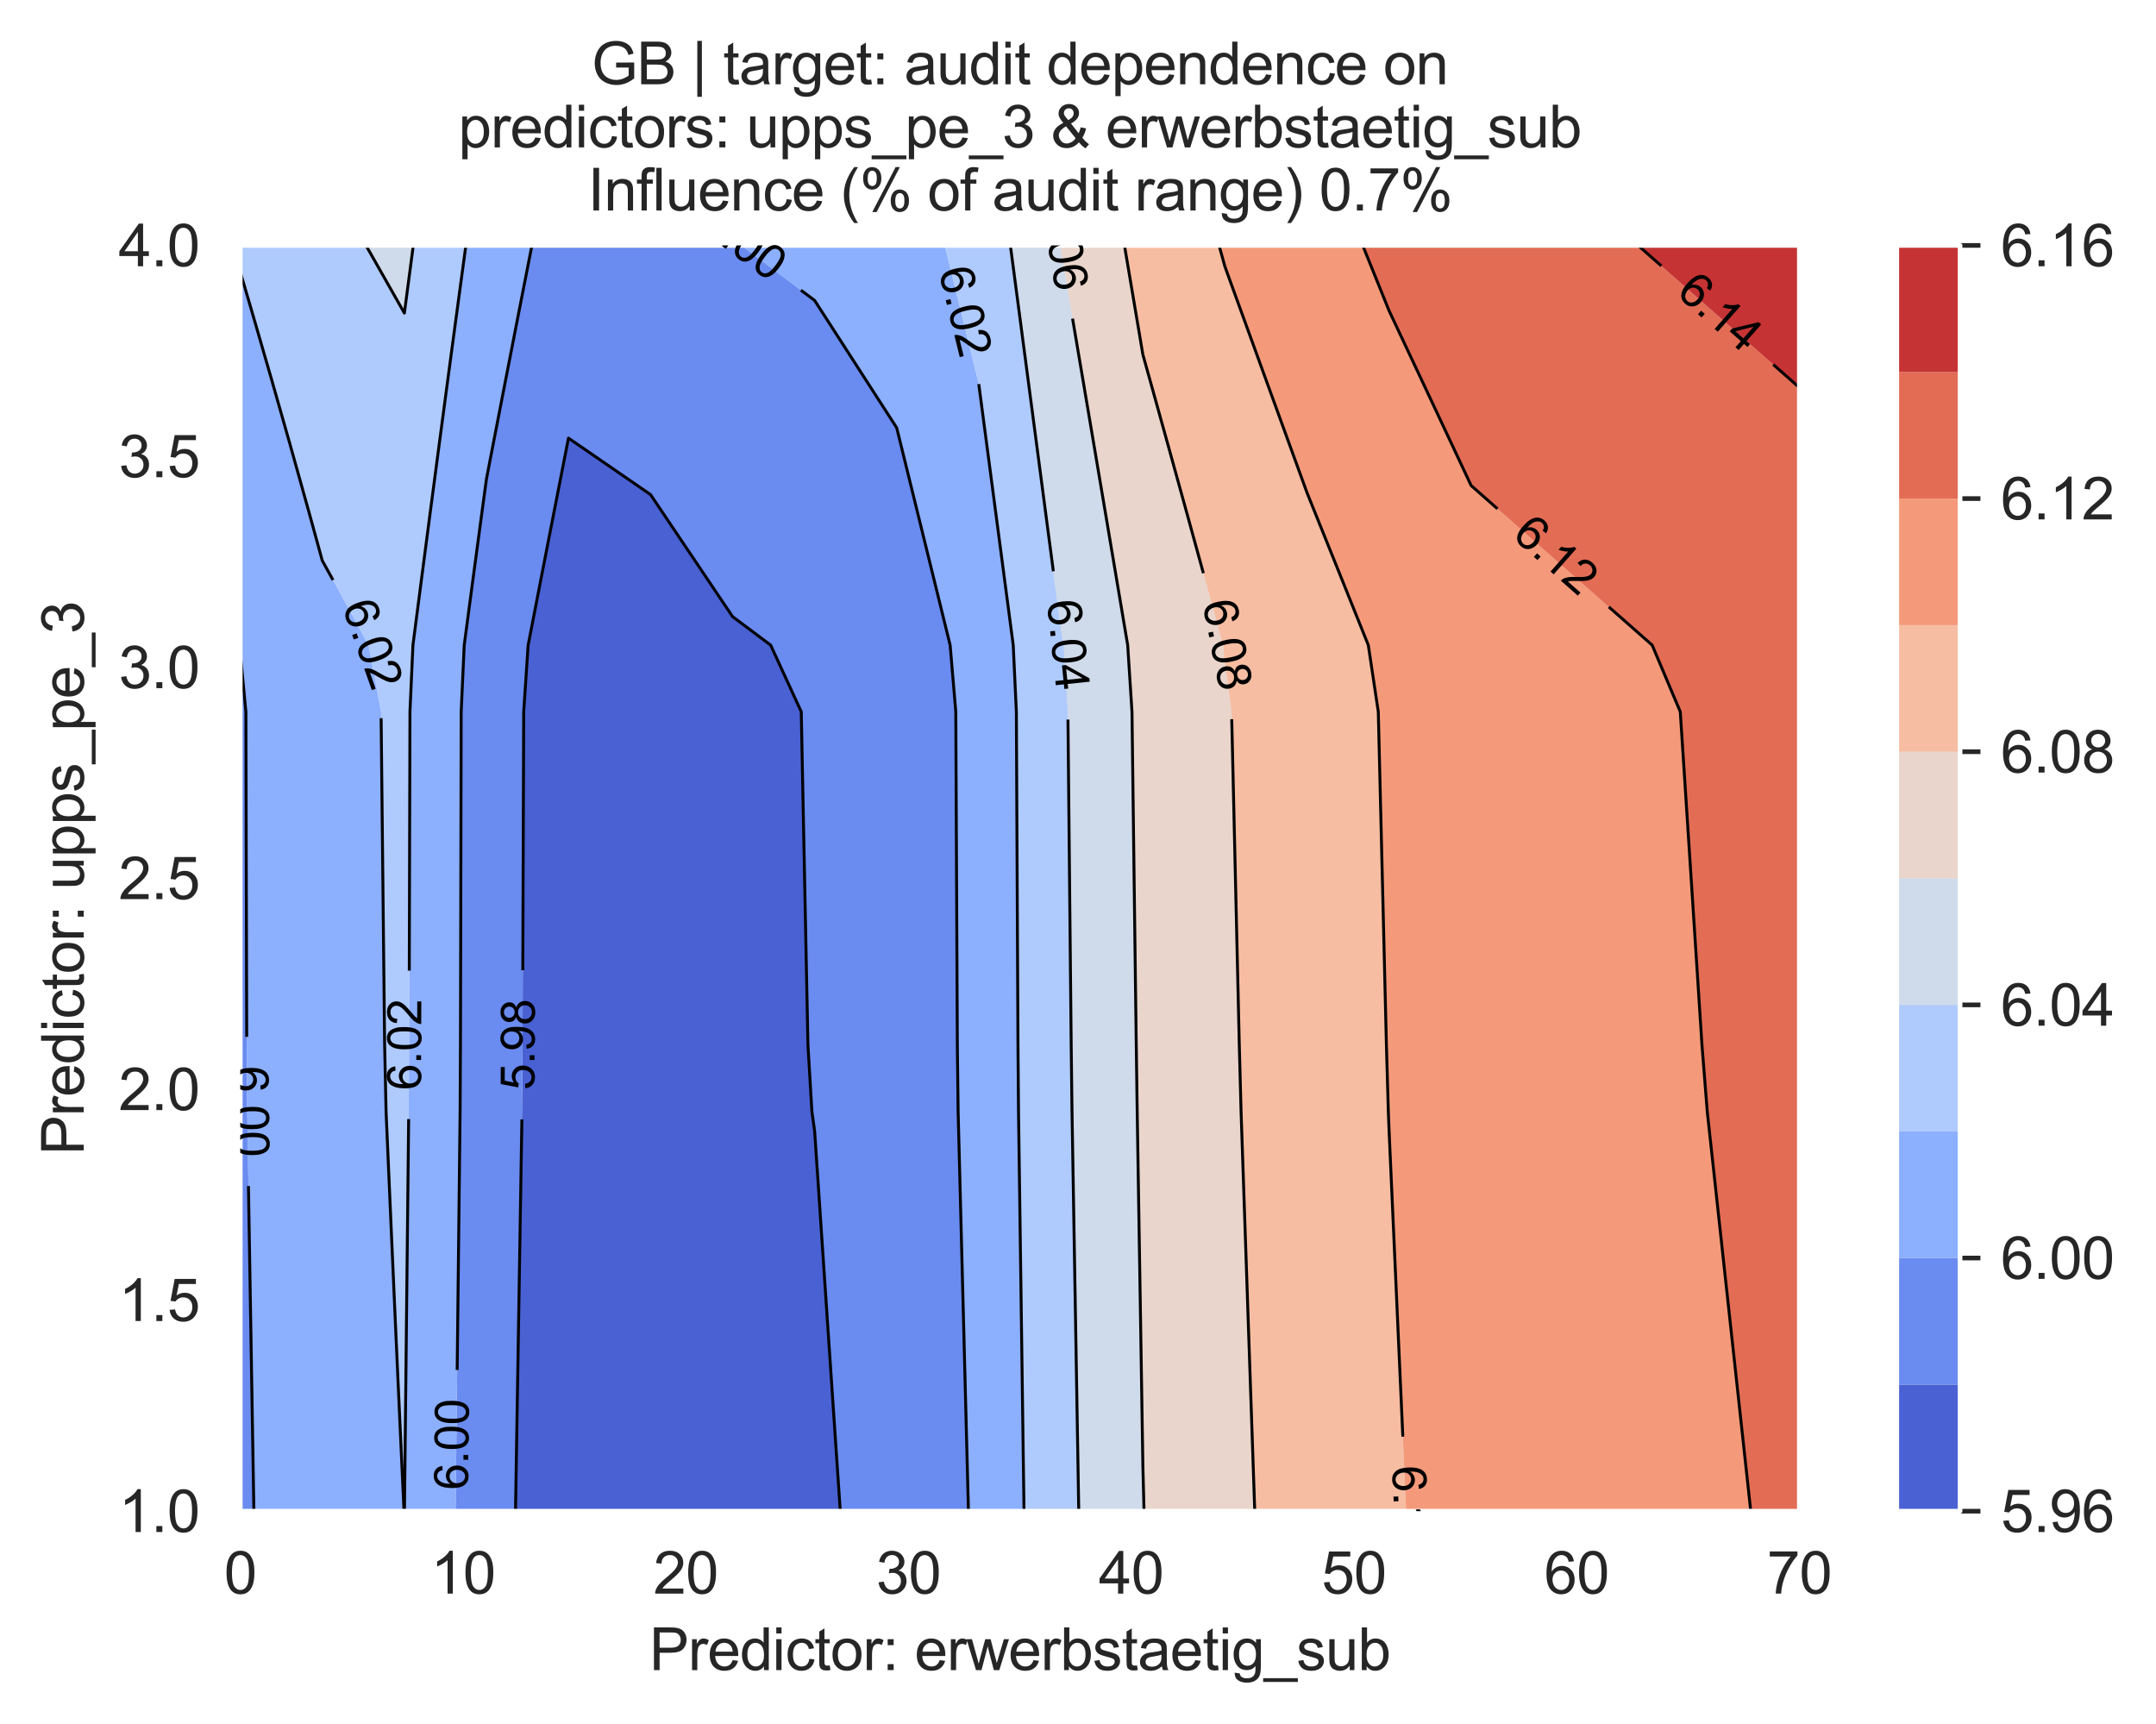 <?xml version="1.0" encoding="utf-8" standalone="no"?>
<!DOCTYPE svg PUBLIC "-//W3C//DTD SVG 1.1//EN"
  "http://www.w3.org/Graphics/SVG/1.1/DTD/svg11.dtd">
<svg xmlns:xlink="http://www.w3.org/1999/xlink" width="370.388pt" height="296.208pt" viewBox="0 0 370.388 296.208" xmlns="http://www.w3.org/2000/svg" version="1.1">
 <defs>
  <style type="text/css">*{stroke-linejoin: round; stroke-linecap: butt}</style>
 </defs>
 <g id="figure_1">
  <g id="patch_1">
   <path d="M 0 296.208 
L 370.388 296.208 
L 370.388 0 
L 0 0 
z
" style="fill: #ffffff"/>
  </g>
  <g id="axes_1">
   <g id="patch_2">
    <path d="M 41.275 259.6 
L 309.115 259.6 
L 309.115 42.16 
L 41.275 42.16 
z
" style="fill: #eaeaf2"/>
   </g>
   <g id="matplotlib.axis_1">
    <g id="xtick_1">
     <g id="line2d_1">
      <path d="M 41.275 259.6 
L 41.275 42.16 
" clip-path="url(#p130caf24e4)" style="fill: none; stroke: #ffffff; stroke-width: 0.8; stroke-linecap: round"/>
     </g>
     <g id="text_1">
      <!-- 0 -->
      <g style="fill: #262626" transform="translate(38.495 273.758)scale(0.1 -0.1)">
       <defs>
        <path id="ArialMT-30" d="M 266 2259 
Q 266 3072 433 3567 
Q 600 4063 929 4331 
Q 1259 4600 1759 4600 
Q 2128 4600 2406 4451 
Q 2684 4303 2865 4023 
Q 3047 3744 3150 3342 
Q 3253 2941 3253 2259 
Q 3253 1453 3087 958 
Q 2922 463 2592 192 
Q 2263 -78 1759 -78 
Q 1097 -78 719 397 
Q 266 969 266 2259 
z
M 844 2259 
Q 844 1131 1108 757 
Q 1372 384 1759 384 
Q 2147 384 2411 759 
Q 2675 1134 2675 2259 
Q 2675 3391 2411 3762 
Q 2147 4134 1753 4134 
Q 1366 4134 1134 3806 
Q 844 3388 844 2259 
z
" transform="scale(0.016)"/>
       </defs>
       <use xlink:href="#ArialMT-30"/>
      </g>
     </g>
    </g>
    <g id="xtick_2">
     <g id="line2d_2">
      <path d="M 79.538 259.6 
L 79.538 42.16 
" clip-path="url(#p130caf24e4)" style="fill: none; stroke: #ffffff; stroke-width: 0.8; stroke-linecap: round"/>
     </g>
     <g id="text_2">
      <!-- 10 -->
      <g style="fill: #262626" transform="translate(73.977 273.758)scale(0.1 -0.1)">
       <defs>
        <path id="ArialMT-31" d="M 2384 0 
L 1822 0 
L 1822 3584 
Q 1619 3391 1289 3197 
Q 959 3003 697 2906 
L 697 3450 
Q 1169 3672 1522 3987 
Q 1875 4303 2022 4600 
L 2384 4600 
L 2384 0 
z
" transform="scale(0.016)"/>
       </defs>
       <use xlink:href="#ArialMT-31"/>
       <use xlink:href="#ArialMT-30" x="55.615"/>
      </g>
     </g>
    </g>
    <g id="xtick_3">
     <g id="line2d_3">
      <path d="M 117.801 259.6 
L 117.801 42.16 
" clip-path="url(#p130caf24e4)" style="fill: none; stroke: #ffffff; stroke-width: 0.8; stroke-linecap: round"/>
     </g>
     <g id="text_3">
      <!-- 20 -->
      <g style="fill: #262626" transform="translate(112.24 273.758)scale(0.1 -0.1)">
       <defs>
        <path id="ArialMT-32" d="M 3222 541 
L 3222 0 
L 194 0 
Q 188 203 259 391 
Q 375 700 629 1000 
Q 884 1300 1366 1694 
Q 2113 2306 2375 2664 
Q 2638 3022 2638 3341 
Q 2638 3675 2398 3904 
Q 2159 4134 1775 4134 
Q 1369 4134 1125 3890 
Q 881 3647 878 3216 
L 300 3275 
Q 359 3922 746 4261 
Q 1134 4600 1788 4600 
Q 2447 4600 2831 4234 
Q 3216 3869 3216 3328 
Q 3216 3053 3103 2787 
Q 2991 2522 2730 2228 
Q 2469 1934 1863 1422 
Q 1356 997 1212 845 
Q 1069 694 975 541 
L 3222 541 
z
" transform="scale(0.016)"/>
       </defs>
       <use xlink:href="#ArialMT-32"/>
       <use xlink:href="#ArialMT-30" x="55.615"/>
      </g>
     </g>
    </g>
    <g id="xtick_4">
     <g id="line2d_4">
      <path d="M 156.064 259.6 
L 156.064 42.16 
" clip-path="url(#p130caf24e4)" style="fill: none; stroke: #ffffff; stroke-width: 0.8; stroke-linecap: round"/>
     </g>
     <g id="text_4">
      <!-- 30 -->
      <g style="fill: #262626" transform="translate(150.503 273.758)scale(0.1 -0.1)">
       <defs>
        <path id="ArialMT-33" d="M 269 1209 
L 831 1284 
Q 928 806 1161 595 
Q 1394 384 1728 384 
Q 2125 384 2398 659 
Q 2672 934 2672 1341 
Q 2672 1728 2419 1979 
Q 2166 2231 1775 2231 
Q 1616 2231 1378 2169 
L 1441 2663 
Q 1497 2656 1531 2656 
Q 1891 2656 2178 2843 
Q 2466 3031 2466 3422 
Q 2466 3731 2256 3934 
Q 2047 4138 1716 4138 
Q 1388 4138 1169 3931 
Q 950 3725 888 3313 
L 325 3413 
Q 428 3978 793 4289 
Q 1159 4600 1703 4600 
Q 2078 4600 2393 4439 
Q 2709 4278 2876 4000 
Q 3044 3722 3044 3409 
Q 3044 3113 2884 2869 
Q 2725 2625 2413 2481 
Q 2819 2388 3044 2092 
Q 3269 1797 3269 1353 
Q 3269 753 2831 336 
Q 2394 -81 1725 -81 
Q 1122 -81 723 278 
Q 325 638 269 1209 
z
" transform="scale(0.016)"/>
       </defs>
       <use xlink:href="#ArialMT-33"/>
       <use xlink:href="#ArialMT-30" x="55.615"/>
      </g>
     </g>
    </g>
    <g id="xtick_5">
     <g id="line2d_5">
      <path d="M 194.326 259.6 
L 194.326 42.16 
" clip-path="url(#p130caf24e4)" style="fill: none; stroke: #ffffff; stroke-width: 0.8; stroke-linecap: round"/>
     </g>
     <g id="text_5">
      <!-- 40 -->
      <g style="fill: #262626" transform="translate(188.765 273.758)scale(0.1 -0.1)">
       <defs>
        <path id="ArialMT-34" d="M 2069 0 
L 2069 1097 
L 81 1097 
L 81 1613 
L 2172 4581 
L 2631 4581 
L 2631 1613 
L 3250 1613 
L 3250 1097 
L 2631 1097 
L 2631 0 
L 2069 0 
z
M 2069 1613 
L 2069 3678 
L 634 1613 
L 2069 1613 
z
" transform="scale(0.016)"/>
       </defs>
       <use xlink:href="#ArialMT-34"/>
       <use xlink:href="#ArialMT-30" x="55.615"/>
      </g>
     </g>
    </g>
    <g id="xtick_6">
     <g id="line2d_6">
      <path d="M 232.589 259.6 
L 232.589 42.16 
" clip-path="url(#p130caf24e4)" style="fill: none; stroke: #ffffff; stroke-width: 0.8; stroke-linecap: round"/>
     </g>
     <g id="text_6">
      <!-- 50 -->
      <g style="fill: #262626" transform="translate(227.028 273.758)scale(0.1 -0.1)">
       <defs>
        <path id="ArialMT-35" d="M 266 1200 
L 856 1250 
Q 922 819 1161 601 
Q 1400 384 1738 384 
Q 2144 384 2425 690 
Q 2706 997 2706 1503 
Q 2706 1984 2436 2262 
Q 2166 2541 1728 2541 
Q 1456 2541 1237 2417 
Q 1019 2294 894 2097 
L 366 2166 
L 809 4519 
L 3088 4519 
L 3088 3981 
L 1259 3981 
L 1013 2750 
Q 1425 3038 1878 3038 
Q 2478 3038 2890 2622 
Q 3303 2206 3303 1553 
Q 3303 931 2941 478 
Q 2500 -78 1738 -78 
Q 1113 -78 717 272 
Q 322 622 266 1200 
z
" transform="scale(0.016)"/>
       </defs>
       <use xlink:href="#ArialMT-35"/>
       <use xlink:href="#ArialMT-30" x="55.615"/>
      </g>
     </g>
    </g>
    <g id="xtick_7">
     <g id="line2d_7">
      <path d="M 270.852 259.6 
L 270.852 42.16 
" clip-path="url(#p130caf24e4)" style="fill: none; stroke: #ffffff; stroke-width: 0.8; stroke-linecap: round"/>
     </g>
     <g id="text_7">
      <!-- 60 -->
      <g style="fill: #262626" transform="translate(265.291 273.758)scale(0.1 -0.1)">
       <defs>
        <path id="ArialMT-36" d="M 3184 3459 
L 2625 3416 
Q 2550 3747 2413 3897 
Q 2184 4138 1850 4138 
Q 1581 4138 1378 3988 
Q 1113 3794 959 3422 
Q 806 3050 800 2363 
Q 1003 2672 1297 2822 
Q 1591 2972 1913 2972 
Q 2475 2972 2870 2558 
Q 3266 2144 3266 1488 
Q 3266 1056 3080 686 
Q 2894 316 2569 119 
Q 2244 -78 1831 -78 
Q 1128 -78 684 439 
Q 241 956 241 2144 
Q 241 3472 731 4075 
Q 1159 4600 1884 4600 
Q 2425 4600 2770 4297 
Q 3116 3994 3184 3459 
z
M 888 1484 
Q 888 1194 1011 928 
Q 1134 663 1356 523 
Q 1578 384 1822 384 
Q 2178 384 2434 671 
Q 2691 959 2691 1453 
Q 2691 1928 2437 2201 
Q 2184 2475 1800 2475 
Q 1419 2475 1153 2201 
Q 888 1928 888 1484 
z
" transform="scale(0.016)"/>
       </defs>
       <use xlink:href="#ArialMT-36"/>
       <use xlink:href="#ArialMT-30" x="55.615"/>
      </g>
     </g>
    </g>
    <g id="xtick_8">
     <g id="line2d_8">
      <path d="M 309.115 259.6 
L 309.115 42.16 
" clip-path="url(#p130caf24e4)" style="fill: none; stroke: #ffffff; stroke-width: 0.8; stroke-linecap: round"/>
     </g>
     <g id="text_8">
      <!-- 70 -->
      <g style="fill: #262626" transform="translate(303.554 273.758)scale(0.1 -0.1)">
       <defs>
        <path id="ArialMT-37" d="M 303 3981 
L 303 4522 
L 3269 4522 
L 3269 4084 
Q 2831 3619 2401 2847 
Q 1972 2075 1738 1259 
Q 1569 684 1522 0 
L 944 0 
Q 953 541 1156 1306 
Q 1359 2072 1739 2783 
Q 2119 3494 2547 3981 
L 303 3981 
z
" transform="scale(0.016)"/>
       </defs>
       <use xlink:href="#ArialMT-37"/>
       <use xlink:href="#ArialMT-30" x="55.615"/>
      </g>
     </g>
    </g>
    <g id="text_9">
     <!-- Predictor: erwerbstaetig_sub -->
     <g style="fill: #262626" transform="translate(111.557 286.903)scale(0.1 -0.1)">
      <defs>
       <path id="ArialMT-50" d="M 494 0 
L 494 4581 
L 2222 4581 
Q 2678 4581 2919 4538 
Q 3256 4481 3484 4323 
Q 3713 4166 3852 3881 
Q 3991 3597 3991 3256 
Q 3991 2672 3619 2267 
Q 3247 1863 2275 1863 
L 1100 1863 
L 1100 0 
L 494 0 
z
M 1100 2403 
L 2284 2403 
Q 2872 2403 3119 2622 
Q 3366 2841 3366 3238 
Q 3366 3525 3220 3729 
Q 3075 3934 2838 4000 
Q 2684 4041 2272 4041 
L 1100 4041 
L 1100 2403 
z
" transform="scale(0.016)"/>
       <path id="ArialMT-72" d="M 416 0 
L 416 3319 
L 922 3319 
L 922 2816 
Q 1116 3169 1280 3281 
Q 1444 3394 1641 3394 
Q 1925 3394 2219 3213 
L 2025 2691 
Q 1819 2813 1613 2813 
Q 1428 2813 1281 2702 
Q 1134 2591 1072 2394 
Q 978 2094 978 1738 
L 978 0 
L 416 0 
z
" transform="scale(0.016)"/>
       <path id="ArialMT-65" d="M 2694 1069 
L 3275 997 
Q 3138 488 2766 206 
Q 2394 -75 1816 -75 
Q 1088 -75 661 373 
Q 234 822 234 1631 
Q 234 2469 665 2931 
Q 1097 3394 1784 3394 
Q 2450 3394 2872 2941 
Q 3294 2488 3294 1666 
Q 3294 1616 3291 1516 
L 816 1516 
Q 847 969 1125 678 
Q 1403 388 1819 388 
Q 2128 388 2347 550 
Q 2566 713 2694 1069 
z
M 847 1978 
L 2700 1978 
Q 2663 2397 2488 2606 
Q 2219 2931 1791 2931 
Q 1403 2931 1139 2672 
Q 875 2413 847 1978 
z
" transform="scale(0.016)"/>
       <path id="ArialMT-64" d="M 2575 0 
L 2575 419 
Q 2259 -75 1647 -75 
Q 1250 -75 917 144 
Q 584 363 401 755 
Q 219 1147 219 1656 
Q 219 2153 384 2558 
Q 550 2963 881 3178 
Q 1213 3394 1622 3394 
Q 1922 3394 2156 3267 
Q 2391 3141 2538 2938 
L 2538 4581 
L 3097 4581 
L 3097 0 
L 2575 0 
z
M 797 1656 
Q 797 1019 1065 703 
Q 1334 388 1700 388 
Q 2069 388 2326 689 
Q 2584 991 2584 1609 
Q 2584 2291 2321 2609 
Q 2059 2928 1675 2928 
Q 1300 2928 1048 2622 
Q 797 2316 797 1656 
z
" transform="scale(0.016)"/>
       <path id="ArialMT-69" d="M 425 3934 
L 425 4581 
L 988 4581 
L 988 3934 
L 425 3934 
z
M 425 0 
L 425 3319 
L 988 3319 
L 988 0 
L 425 0 
z
" transform="scale(0.016)"/>
       <path id="ArialMT-63" d="M 2588 1216 
L 3141 1144 
Q 3050 572 2676 248 
Q 2303 -75 1759 -75 
Q 1078 -75 664 370 
Q 250 816 250 1647 
Q 250 2184 428 2587 
Q 606 2991 970 3192 
Q 1334 3394 1763 3394 
Q 2303 3394 2647 3120 
Q 2991 2847 3088 2344 
L 2541 2259 
Q 2463 2594 2264 2762 
Q 2066 2931 1784 2931 
Q 1359 2931 1093 2626 
Q 828 2322 828 1663 
Q 828 994 1084 691 
Q 1341 388 1753 388 
Q 2084 388 2306 591 
Q 2528 794 2588 1216 
z
" transform="scale(0.016)"/>
       <path id="ArialMT-74" d="M 1650 503 
L 1731 6 
Q 1494 -44 1306 -44 
Q 1000 -44 831 53 
Q 663 150 594 308 
Q 525 466 525 972 
L 525 2881 
L 113 2881 
L 113 3319 
L 525 3319 
L 525 4141 
L 1084 4478 
L 1084 3319 
L 1650 3319 
L 1650 2881 
L 1084 2881 
L 1084 941 
Q 1084 700 1114 631 
Q 1144 563 1211 522 
Q 1278 481 1403 481 
Q 1497 481 1650 503 
z
" transform="scale(0.016)"/>
       <path id="ArialMT-6f" d="M 213 1659 
Q 213 2581 725 3025 
Q 1153 3394 1769 3394 
Q 2453 3394 2887 2945 
Q 3322 2497 3322 1706 
Q 3322 1066 3130 698 
Q 2938 331 2570 128 
Q 2203 -75 1769 -75 
Q 1072 -75 642 372 
Q 213 819 213 1659 
z
M 791 1659 
Q 791 1022 1069 705 
Q 1347 388 1769 388 
Q 2188 388 2466 706 
Q 2744 1025 2744 1678 
Q 2744 2294 2464 2611 
Q 2184 2928 1769 2928 
Q 1347 2928 1069 2612 
Q 791 2297 791 1659 
z
" transform="scale(0.016)"/>
       <path id="ArialMT-3a" d="M 578 2678 
L 578 3319 
L 1219 3319 
L 1219 2678 
L 578 2678 
z
M 578 0 
L 578 641 
L 1219 641 
L 1219 0 
L 578 0 
z
" transform="scale(0.016)"/>
       <path id="ArialMT-20" transform="scale(0.016)"/>
       <path id="ArialMT-77" d="M 1034 0 
L 19 3319 
L 600 3319 
L 1128 1403 
L 1325 691 
Q 1338 744 1497 1375 
L 2025 3319 
L 2603 3319 
L 3100 1394 
L 3266 759 
L 3456 1400 
L 4025 3319 
L 4572 3319 
L 3534 0 
L 2950 0 
L 2422 1988 
L 2294 2553 
L 1622 0 
L 1034 0 
z
" transform="scale(0.016)"/>
       <path id="ArialMT-62" d="M 941 0 
L 419 0 
L 419 4581 
L 981 4581 
L 981 2947 
Q 1338 3394 1891 3394 
Q 2197 3394 2470 3270 
Q 2744 3147 2920 2923 
Q 3097 2700 3197 2384 
Q 3297 2069 3297 1709 
Q 3297 856 2875 390 
Q 2453 -75 1863 -75 
Q 1275 -75 941 416 
L 941 0 
z
M 934 1684 
Q 934 1088 1097 822 
Q 1363 388 1816 388 
Q 2184 388 2453 708 
Q 2722 1028 2722 1663 
Q 2722 2313 2464 2622 
Q 2206 2931 1841 2931 
Q 1472 2931 1203 2611 
Q 934 2291 934 1684 
z
" transform="scale(0.016)"/>
       <path id="ArialMT-73" d="M 197 991 
L 753 1078 
Q 800 744 1014 566 
Q 1228 388 1613 388 
Q 2000 388 2187 545 
Q 2375 703 2375 916 
Q 2375 1106 2209 1216 
Q 2094 1291 1634 1406 
Q 1016 1563 777 1677 
Q 538 1791 414 1992 
Q 291 2194 291 2438 
Q 291 2659 392 2848 
Q 494 3038 669 3163 
Q 800 3259 1026 3326 
Q 1253 3394 1513 3394 
Q 1903 3394 2198 3281 
Q 2494 3169 2634 2976 
Q 2775 2784 2828 2463 
L 2278 2388 
Q 2241 2644 2061 2787 
Q 1881 2931 1553 2931 
Q 1166 2931 1000 2803 
Q 834 2675 834 2503 
Q 834 2394 903 2306 
Q 972 2216 1119 2156 
Q 1203 2125 1616 2013 
Q 2213 1853 2448 1751 
Q 2684 1650 2818 1456 
Q 2953 1263 2953 975 
Q 2953 694 2789 445 
Q 2625 197 2315 61 
Q 2006 -75 1616 -75 
Q 969 -75 630 194 
Q 291 463 197 991 
z
" transform="scale(0.016)"/>
       <path id="ArialMT-61" d="M 2588 409 
Q 2275 144 1986 34 
Q 1697 -75 1366 -75 
Q 819 -75 525 192 
Q 231 459 231 875 
Q 231 1119 342 1320 
Q 453 1522 633 1644 
Q 813 1766 1038 1828 
Q 1203 1872 1538 1913 
Q 2219 1994 2541 2106 
Q 2544 2222 2544 2253 
Q 2544 2597 2384 2738 
Q 2169 2928 1744 2928 
Q 1347 2928 1158 2789 
Q 969 2650 878 2297 
L 328 2372 
Q 403 2725 575 2942 
Q 747 3159 1072 3276 
Q 1397 3394 1825 3394 
Q 2250 3394 2515 3294 
Q 2781 3194 2906 3042 
Q 3031 2891 3081 2659 
Q 3109 2516 3109 2141 
L 3109 1391 
Q 3109 606 3145 398 
Q 3181 191 3288 0 
L 2700 0 
Q 2613 175 2588 409 
z
M 2541 1666 
Q 2234 1541 1622 1453 
Q 1275 1403 1131 1340 
Q 988 1278 909 1158 
Q 831 1038 831 891 
Q 831 666 1001 516 
Q 1172 366 1500 366 
Q 1825 366 2078 508 
Q 2331 650 2450 897 
Q 2541 1088 2541 1459 
L 2541 1666 
z
" transform="scale(0.016)"/>
       <path id="ArialMT-67" d="M 319 -275 
L 866 -356 
Q 900 -609 1056 -725 
Q 1266 -881 1628 -881 
Q 2019 -881 2231 -725 
Q 2444 -569 2519 -288 
Q 2563 -116 2559 434 
Q 2191 0 1641 0 
Q 956 0 581 494 
Q 206 988 206 1678 
Q 206 2153 378 2554 
Q 550 2956 876 3175 
Q 1203 3394 1644 3394 
Q 2231 3394 2613 2919 
L 2613 3319 
L 3131 3319 
L 3131 450 
Q 3131 -325 2973 -648 
Q 2816 -972 2473 -1159 
Q 2131 -1347 1631 -1347 
Q 1038 -1347 672 -1080 
Q 306 -813 319 -275 
z
M 784 1719 
Q 784 1066 1043 766 
Q 1303 466 1694 466 
Q 2081 466 2343 764 
Q 2606 1063 2606 1700 
Q 2606 2309 2336 2618 
Q 2066 2928 1684 2928 
Q 1309 2928 1046 2623 
Q 784 2319 784 1719 
z
" transform="scale(0.016)"/>
       <path id="ArialMT-5f" d="M -97 -1272 
L -97 -866 
L 3631 -866 
L 3631 -1272 
L -97 -1272 
z
" transform="scale(0.016)"/>
       <path id="ArialMT-75" d="M 2597 0 
L 2597 488 
Q 2209 -75 1544 -75 
Q 1250 -75 995 37 
Q 741 150 617 320 
Q 494 491 444 738 
Q 409 903 409 1263 
L 409 3319 
L 972 3319 
L 972 1478 
Q 972 1038 1006 884 
Q 1059 663 1231 536 
Q 1403 409 1656 409 
Q 1909 409 2131 539 
Q 2353 669 2445 892 
Q 2538 1116 2538 1541 
L 2538 3319 
L 3100 3319 
L 3100 0 
L 2597 0 
z
" transform="scale(0.016)"/>
      </defs>
      <use xlink:href="#ArialMT-50"/>
      <use xlink:href="#ArialMT-72" x="66.699"/>
      <use xlink:href="#ArialMT-65" x="100"/>
      <use xlink:href="#ArialMT-64" x="155.615"/>
      <use xlink:href="#ArialMT-69" x="211.23"/>
      <use xlink:href="#ArialMT-63" x="233.447"/>
      <use xlink:href="#ArialMT-74" x="283.447"/>
      <use xlink:href="#ArialMT-6f" x="311.23"/>
      <use xlink:href="#ArialMT-72" x="366.846"/>
      <use xlink:href="#ArialMT-3a" x="400.146"/>
      <use xlink:href="#ArialMT-20" x="427.93"/>
      <use xlink:href="#ArialMT-65" x="455.713"/>
      <use xlink:href="#ArialMT-72" x="511.328"/>
      <use xlink:href="#ArialMT-77" x="544.629"/>
      <use xlink:href="#ArialMT-65" x="616.846"/>
      <use xlink:href="#ArialMT-72" x="672.461"/>
      <use xlink:href="#ArialMT-62" x="705.762"/>
      <use xlink:href="#ArialMT-73" x="761.377"/>
      <use xlink:href="#ArialMT-74" x="811.377"/>
      <use xlink:href="#ArialMT-61" x="839.16"/>
      <use xlink:href="#ArialMT-65" x="894.775"/>
      <use xlink:href="#ArialMT-74" x="950.391"/>
      <use xlink:href="#ArialMT-69" x="978.174"/>
      <use xlink:href="#ArialMT-67" x="1000.391"/>
      <use xlink:href="#ArialMT-5f" x="1056.006"/>
      <use xlink:href="#ArialMT-73" x="1111.621"/>
      <use xlink:href="#ArialMT-75" x="1161.621"/>
      <use xlink:href="#ArialMT-62" x="1217.236"/>
     </g>
    </g>
   </g>
   <g id="matplotlib.axis_2">
    <g id="ytick_1">
     <g id="line2d_9">
      <path d="M 41.275 259.6 
L 309.115 259.6 
" clip-path="url(#p130caf24e4)" style="fill: none; stroke: #ffffff; stroke-width: 0.8; stroke-linecap: round"/>
     </g>
     <g id="text_10">
      <!-- 1.0 -->
      <g style="fill: #262626" transform="translate(20.375 263.179)scale(0.1 -0.1)">
       <defs>
        <path id="ArialMT-2e" d="M 581 0 
L 581 641 
L 1222 641 
L 1222 0 
L 581 0 
z
" transform="scale(0.016)"/>
       </defs>
       <use xlink:href="#ArialMT-31"/>
       <use xlink:href="#ArialMT-2e" x="55.615"/>
       <use xlink:href="#ArialMT-30" x="83.398"/>
      </g>
     </g>
    </g>
    <g id="ytick_2">
     <g id="line2d_10">
      <path d="M 41.275 223.36 
L 309.115 223.36 
" clip-path="url(#p130caf24e4)" style="fill: none; stroke: #ffffff; stroke-width: 0.8; stroke-linecap: round"/>
     </g>
     <g id="text_11">
      <!-- 1.5 -->
      <g style="fill: #262626" transform="translate(20.375 226.939)scale(0.1 -0.1)">
       <use xlink:href="#ArialMT-31"/>
       <use xlink:href="#ArialMT-2e" x="55.615"/>
       <use xlink:href="#ArialMT-35" x="83.398"/>
      </g>
     </g>
    </g>
    <g id="ytick_3">
     <g id="line2d_11">
      <path d="M 41.275 187.12 
L 309.115 187.12 
" clip-path="url(#p130caf24e4)" style="fill: none; stroke: #ffffff; stroke-width: 0.8; stroke-linecap: round"/>
     </g>
     <g id="text_12">
      <!-- 2.0 -->
      <g style="fill: #262626" transform="translate(20.375 190.699)scale(0.1 -0.1)">
       <use xlink:href="#ArialMT-32"/>
       <use xlink:href="#ArialMT-2e" x="55.615"/>
       <use xlink:href="#ArialMT-30" x="83.398"/>
      </g>
     </g>
    </g>
    <g id="ytick_4">
     <g id="line2d_12">
      <path d="M 41.275 150.88 
L 309.115 150.88 
" clip-path="url(#p130caf24e4)" style="fill: none; stroke: #ffffff; stroke-width: 0.8; stroke-linecap: round"/>
     </g>
     <g id="text_13">
      <!-- 2.5 -->
      <g style="fill: #262626" transform="translate(20.375 154.459)scale(0.1 -0.1)">
       <use xlink:href="#ArialMT-32"/>
       <use xlink:href="#ArialMT-2e" x="55.615"/>
       <use xlink:href="#ArialMT-35" x="83.398"/>
      </g>
     </g>
    </g>
    <g id="ytick_5">
     <g id="line2d_13">
      <path d="M 41.275 114.64 
L 309.115 114.64 
" clip-path="url(#p130caf24e4)" style="fill: none; stroke: #ffffff; stroke-width: 0.8; stroke-linecap: round"/>
     </g>
     <g id="text_14">
      <!-- 3.0 -->
      <g style="fill: #262626" transform="translate(20.375 118.219)scale(0.1 -0.1)">
       <use xlink:href="#ArialMT-33"/>
       <use xlink:href="#ArialMT-2e" x="55.615"/>
       <use xlink:href="#ArialMT-30" x="83.398"/>
      </g>
     </g>
    </g>
    <g id="ytick_6">
     <g id="line2d_14">
      <path d="M 41.275 78.4 
L 309.115 78.4 
" clip-path="url(#p130caf24e4)" style="fill: none; stroke: #ffffff; stroke-width: 0.8; stroke-linecap: round"/>
     </g>
     <g id="text_15">
      <!-- 3.5 -->
      <g style="fill: #262626" transform="translate(20.375 81.979)scale(0.1 -0.1)">
       <use xlink:href="#ArialMT-33"/>
       <use xlink:href="#ArialMT-2e" x="55.615"/>
       <use xlink:href="#ArialMT-35" x="83.398"/>
      </g>
     </g>
    </g>
    <g id="ytick_7">
     <g id="line2d_15">
      <path d="M 41.275 42.16 
L 309.115 42.16 
" clip-path="url(#p130caf24e4)" style="fill: none; stroke: #ffffff; stroke-width: 0.8; stroke-linecap: round"/>
     </g>
     <g id="text_16">
      <!-- 4.0 -->
      <g style="fill: #262626" transform="translate(20.375 45.739)scale(0.1 -0.1)">
       <use xlink:href="#ArialMT-34"/>
       <use xlink:href="#ArialMT-2e" x="55.615"/>
       <use xlink:href="#ArialMT-30" x="83.398"/>
      </g>
     </g>
    </g>
    <g id="text_17">
     <!-- Predictor: upps_pe_3 -->
     <g style="fill: #262626" transform="translate(14.387 198.408)rotate(-90)scale(0.1 -0.1)">
      <defs>
       <path id="ArialMT-70" d="M 422 -1272 
L 422 3319 
L 934 3319 
L 934 2888 
Q 1116 3141 1344 3267 
Q 1572 3394 1897 3394 
Q 2322 3394 2647 3175 
Q 2972 2956 3137 2557 
Q 3303 2159 3303 1684 
Q 3303 1175 3120 767 
Q 2938 359 2589 142 
Q 2241 -75 1856 -75 
Q 1575 -75 1351 44 
Q 1128 163 984 344 
L 984 -1272 
L 422 -1272 
z
M 931 1641 
Q 931 1000 1190 694 
Q 1450 388 1819 388 
Q 2194 388 2461 705 
Q 2728 1022 2728 1688 
Q 2728 2322 2467 2637 
Q 2206 2953 1844 2953 
Q 1484 2953 1207 2617 
Q 931 2281 931 1641 
z
" transform="scale(0.016)"/>
      </defs>
      <use xlink:href="#ArialMT-50"/>
      <use xlink:href="#ArialMT-72" x="66.699"/>
      <use xlink:href="#ArialMT-65" x="100"/>
      <use xlink:href="#ArialMT-64" x="155.615"/>
      <use xlink:href="#ArialMT-69" x="211.23"/>
      <use xlink:href="#ArialMT-63" x="233.447"/>
      <use xlink:href="#ArialMT-74" x="283.447"/>
      <use xlink:href="#ArialMT-6f" x="311.23"/>
      <use xlink:href="#ArialMT-72" x="366.846"/>
      <use xlink:href="#ArialMT-3a" x="400.146"/>
      <use xlink:href="#ArialMT-20" x="427.93"/>
      <use xlink:href="#ArialMT-75" x="455.713"/>
      <use xlink:href="#ArialMT-70" x="511.328"/>
      <use xlink:href="#ArialMT-70" x="566.943"/>
      <use xlink:href="#ArialMT-73" x="622.559"/>
      <use xlink:href="#ArialMT-5f" x="672.559"/>
      <use xlink:href="#ArialMT-70" x="728.174"/>
      <use xlink:href="#ArialMT-65" x="783.789"/>
      <use xlink:href="#ArialMT-5f" x="839.404"/>
      <use xlink:href="#ArialMT-33" x="895.02"/>
     </g>
    </g>
   </g>
   <g id="PathCollection_1">
    <path d="M 97.662 259.6 
L 111.759 259.6 
L 125.856 259.6 
L 139.953 259.6 
L 144.357 259.6 
L 143.581 248.156 
L 142.807 236.712 
L 142.035 225.268 
L 141.263 213.823 
L 140.493 202.379 
L 139.953 194.352 
L 139.479 190.935 
L 138.799 179.491 
L 138.569 168.047 
L 138.339 156.602 
L 138.11 145.158 
L 137.88 133.714 
L 137.651 122.27 
L 132.396 110.826 
L 125.856 105.933 
L 121.451 99.381 
L 113.757 87.937 
L 111.759 84.965 
L 99.447 76.493 
L 97.662 75.265 
L 97.421 76.493 
L 95.181 87.937 
L 92.952 99.381 
L 90.733 110.826 
L 89.969 122.27 
L 89.929 133.714 
L 89.888 145.158 
L 89.848 156.602 
L 89.808 168.047 
L 89.768 179.491 
L 89.679 190.935 
L 89.493 202.379 
L 89.307 213.823 
L 89.121 225.268 
L 88.934 236.712 
L 88.748 248.156 
L 88.561 259.6 
z
" clip-path="url(#p130caf24e4)" style="fill: #4961d2"/>
   </g>
   <g id="PathCollection_2">
    <path d="M 43.425 248.156 
L 43.233 236.712 
L 43.041 225.268 
L 42.85 213.823 
L 42.66 202.379 
L 42.47 190.935 
L 42.388 179.491 
L 42.358 168.047 
L 42.329 156.602 
L 42.3 145.158 
L 42.271 133.714 
L 42.242 122.27 
L 41.275 112.1 
L 41.275 122.27 
L 41.275 133.714 
L 41.275 145.158 
L 41.275 156.602 
L 41.275 168.047 
L 41.275 179.491 
L 41.275 190.935 
L 41.275 202.379 
L 41.275 213.823 
L 41.275 225.268 
L 41.275 236.712 
L 41.275 248.156 
L 41.275 259.6 
L 43.618 259.6 
z
" clip-path="url(#p130caf24e4)" style="fill: #6a8bef"/>
    <path d="M 83.566 259.6 
L 88.561 259.6 
L 88.748 248.156 
L 88.934 236.712 
L 89.121 225.268 
L 89.307 213.823 
L 89.493 202.379 
L 89.679 190.935 
L 89.768 179.491 
L 89.808 168.047 
L 89.848 156.602 
L 89.888 145.158 
L 89.929 133.714 
L 89.969 122.27 
L 90.733 110.826 
L 92.952 99.381 
L 95.181 87.937 
L 97.421 76.493 
L 97.662 75.265 
L 99.447 76.493 
L 111.759 84.965 
L 113.757 87.937 
L 121.451 99.381 
L 125.856 105.933 
L 132.396 110.826 
L 137.651 122.27 
L 137.88 133.714 
L 138.11 145.158 
L 138.339 156.602 
L 138.569 168.047 
L 138.799 179.491 
L 139.479 190.935 
L 139.953 194.352 
L 140.493 202.379 
L 141.263 213.823 
L 142.035 225.268 
L 142.807 236.712 
L 143.581 248.156 
L 144.357 259.6 
L 154.05 259.6 
L 166.375 259.6 
L 166.079 248.156 
L 165.783 236.712 
L 165.487 225.268 
L 165.191 213.823 
L 164.895 202.379 
L 164.599 190.935 
L 164.465 179.491 
L 164.412 168.047 
L 164.359 156.602 
L 164.306 145.158 
L 164.253 133.714 
L 164.2 122.27 
L 163.228 110.826 
L 160.416 99.381 
L 157.602 87.937 
L 154.788 76.493 
L 154.05 73.494 
L 148.606 65.049 
L 141.233 53.605 
L 139.953 51.617 
L 127.343 42.16 
L 125.856 42.16 
L 111.759 42.16 
L 97.662 42.16 
L 91.38 42.16 
L 89.138 53.605 
L 86.907 65.049 
L 84.687 76.493 
L 83.566 82.296 
L 82.805 87.937 
L 81.271 99.381 
L 79.75 110.826 
L 79.229 122.27 
L 79.204 133.714 
L 79.179 145.158 
L 79.154 156.602 
L 79.129 168.047 
L 79.103 179.491 
L 79.043 190.935 
L 78.913 202.379 
L 78.784 213.823 
L 78.654 225.268 
L 78.525 236.712 
L 78.396 248.156 
L 78.267 259.6 
z
" clip-path="url(#p130caf24e4)" style="fill: #6a8bef"/>
   </g>
   <g id="PathCollection_3">
    <path d="M 55.372 259.6 
L 69.408 259.6 
L 68.878 248.156 
L 68.355 236.712 
L 67.838 225.268 
L 67.327 213.823 
L 66.823 202.379 
L 66.324 190.935 
L 66.077 179.491 
L 65.954 168.047 
L 65.831 156.602 
L 65.709 145.158 
L 65.586 133.714 
L 65.465 122.27 
L 63.322 110.826 
L 57.063 99.381 
L 55.372 96.324 
L 53.066 87.937 
L 49.87 76.493 
L 46.615 65.049 
L 43.302 53.605 
L 41.275 46.708 
L 41.275 53.605 
L 41.275 65.049 
L 41.275 76.493 
L 41.275 87.937 
L 41.275 99.381 
L 41.275 110.826 
L 41.275 112.1 
L 42.242 122.27 
L 42.271 133.714 
L 42.3 145.158 
L 42.329 156.602 
L 42.358 168.047 
L 42.388 179.491 
L 42.47 190.935 
L 42.66 202.379 
L 42.85 213.823 
L 43.041 225.268 
L 43.233 236.712 
L 43.425 248.156 
L 43.618 259.6 
z
" clip-path="url(#p130caf24e4)" style="fill: #8caffe"/>
    <path d="M 78.396 248.156 
L 78.525 236.712 
L 78.654 225.268 
L 78.784 213.823 
L 78.913 202.379 
L 79.043 190.935 
L 79.103 179.491 
L 79.129 168.047 
L 79.154 156.602 
L 79.179 145.158 
L 79.204 133.714 
L 79.229 122.27 
L 79.75 110.826 
L 81.271 99.381 
L 82.805 87.937 
L 83.566 82.296 
L 84.687 76.493 
L 86.907 65.049 
L 89.138 53.605 
L 91.38 42.16 
L 83.566 42.16 
L 80.036 42.16 
L 78.488 53.605 
L 76.953 65.049 
L 75.431 76.493 
L 73.922 87.937 
L 72.425 99.381 
L 70.94 110.826 
L 70.428 122.27 
L 70.398 133.714 
L 70.368 145.158 
L 70.338 156.602 
L 70.308 168.047 
L 70.278 179.491 
L 70.217 190.935 
L 70.094 202.379 
L 69.971 213.823 
L 69.849 225.268 
L 69.727 236.712 
L 69.605 248.156 
L 69.483 259.6 
L 78.267 259.6 
z
" clip-path="url(#p130caf24e4)" style="fill: #8caffe"/>
    <path d="M 168.147 259.6 
L 175.919 259.6 
L 175.762 248.156 
L 175.605 236.712 
L 175.447 225.268 
L 175.289 213.823 
L 175.131 202.379 
L 174.973 190.935 
L 174.882 179.491 
L 174.826 168.047 
L 174.77 156.602 
L 174.715 145.158 
L 174.66 133.714 
L 174.606 122.27 
L 174.067 110.826 
L 172.557 99.381 
L 171.047 87.937 
L 169.536 76.493 
L 168.147 65.973 
L 167.92 65.049 
L 165.106 53.605 
L 162.291 42.16 
L 154.05 42.16 
L 139.953 42.16 
L 127.343 42.16 
L 139.953 51.617 
L 141.233 53.605 
L 148.606 65.049 
L 154.05 73.494 
L 154.788 76.493 
L 157.602 87.937 
L 160.416 99.381 
L 163.228 110.826 
L 164.2 122.27 
L 164.253 133.714 
L 164.306 145.158 
L 164.359 156.602 
L 164.412 168.047 
L 164.465 179.491 
L 164.599 190.935 
L 164.895 202.379 
L 165.191 213.823 
L 165.487 225.268 
L 165.783 236.712 
L 166.079 248.156 
L 166.375 259.6 
z
" clip-path="url(#p130caf24e4)" style="fill: #8caffe"/>
   </g>
   <g id="PathCollection_4">
    <path d="M 69.469 259.6 
L 69.483 259.6 
L 69.605 248.156 
L 69.727 236.712 
L 69.849 225.268 
L 69.971 213.823 
L 70.094 202.379 
L 70.217 190.935 
L 70.278 179.491 
L 70.308 168.047 
L 70.338 156.602 
L 70.368 145.158 
L 70.398 133.714 
L 70.428 122.27 
L 70.94 110.826 
L 72.425 99.381 
L 73.922 87.937 
L 75.431 76.493 
L 76.953 65.049 
L 78.488 53.605 
L 80.036 42.16 
L 71.002 42.16 
L 69.492 53.605 
L 69.469 53.783 
L 69.368 53.605 
L 62.875 42.16 
L 55.372 42.16 
L 41.275 42.16 
L 41.275 46.708 
L 43.302 53.605 
L 46.615 65.049 
L 49.87 76.493 
L 53.066 87.937 
L 55.372 96.324 
L 57.063 99.381 
L 63.322 110.826 
L 65.465 122.27 
L 65.586 133.714 
L 65.709 145.158 
L 65.831 156.602 
L 65.954 168.047 
L 66.077 179.491 
L 66.324 190.935 
L 66.823 202.379 
L 67.327 213.823 
L 67.838 225.268 
L 68.355 236.712 
L 68.878 248.156 
L 69.408 259.6 
z
" clip-path="url(#p130caf24e4)" style="fill: #afcafc"/>
    <path d="M 182.243 259.6 
L 185.324 259.6 
L 185.132 248.156 
L 184.939 236.712 
L 184.746 225.268 
L 184.553 213.823 
L 184.359 202.379 
L 184.165 190.935 
L 184.024 179.491 
L 183.909 168.047 
L 183.796 156.602 
L 183.683 145.158 
L 183.57 133.714 
L 183.459 122.27 
L 182.74 110.826 
L 182.243 107.886 
L 181.123 99.381 
L 179.615 87.937 
L 178.107 76.493 
L 176.597 65.049 
L 175.087 53.605 
L 173.576 42.16 
L 168.147 42.16 
L 162.291 42.16 
L 165.106 53.605 
L 167.92 65.049 
L 168.147 65.973 
L 169.536 76.493 
L 171.047 87.937 
L 172.557 99.381 
L 174.067 110.826 
L 174.606 122.27 
L 174.66 133.714 
L 174.715 145.158 
L 174.77 156.602 
L 174.826 168.047 
L 174.882 179.491 
L 174.973 190.935 
L 175.131 202.379 
L 175.289 213.823 
L 175.447 225.268 
L 175.605 236.712 
L 175.762 248.156 
L 175.919 259.6 
z
" clip-path="url(#p130caf24e4)" style="fill: #afcafc"/>
   </g>
   <g id="PathCollection_5">
    <path d="M 196.34 259.6 
L 196.537 259.6 
L 196.34 251.83 
L 196.282 248.156 
L 196.099 236.712 
L 195.916 225.268 
L 195.732 213.823 
L 195.548 202.379 
L 195.364 190.935 
L 195.203 179.491 
L 195.054 168.047 
L 194.906 156.602 
L 194.759 145.158 
L 194.613 133.714 
L 194.468 122.27 
L 193.73 110.826 
L 191.805 99.381 
L 189.876 87.937 
L 187.944 76.493 
L 186.008 65.049 
L 184.069 53.605 
L 182.243 42.845 
L 182.153 42.16 
L 173.576 42.16 
L 175.087 53.605 
L 176.597 65.049 
L 178.107 76.493 
L 179.615 87.937 
L 181.123 99.381 
L 182.243 107.886 
L 182.74 110.826 
L 183.459 122.27 
L 183.57 133.714 
L 183.683 145.158 
L 183.796 156.602 
L 183.909 168.047 
L 184.024 179.491 
L 184.165 190.935 
L 184.359 202.379 
L 184.553 213.823 
L 184.746 225.268 
L 184.939 236.712 
L 185.132 248.156 
L 185.324 259.6 
z
" clip-path="url(#p130caf24e4)" style="fill: #cfdaea"/>
    <path d="M 69.469 53.783 
L 69.492 53.605 
L 71.002 42.16 
L 69.469 42.16 
L 62.875 42.16 
L 69.368 53.605 
z
" clip-path="url(#p130caf24e4)" style="fill: #cfdaea"/>
   </g>
   <g id="PathCollection_6">
    <path d="M 196.34 251.83 
L 196.537 259.6 
L 210.437 259.6 
L 215.559 259.6 
L 215.166 248.156 
L 214.773 236.712 
L 214.381 225.268 
L 213.99 213.823 
L 213.599 202.379 
L 213.208 190.935 
L 212.902 179.491 
L 212.638 168.047 
L 212.373 156.602 
L 212.107 145.158 
L 211.842 133.714 
L 211.575 122.27 
L 210.437 113.938 
L 210.118 110.826 
L 206.985 99.381 
L 203.837 87.937 
L 200.672 76.493 
L 197.492 65.049 
L 196.34 60.918 
L 195.107 53.605 
L 193.174 42.16 
L 182.243 42.16 
L 182.153 42.16 
L 182.243 42.845 
L 184.069 53.605 
L 186.008 65.049 
L 187.944 76.493 
L 189.876 87.937 
L 191.805 99.381 
L 193.73 110.826 
L 194.468 122.27 
L 194.613 133.714 
L 194.759 145.158 
L 194.906 156.602 
L 195.054 168.047 
L 195.203 179.491 
L 195.364 190.935 
L 195.548 202.379 
L 195.732 213.823 
L 195.916 225.268 
L 196.099 236.712 
L 196.282 248.156 
z
" clip-path="url(#p130caf24e4)" style="fill: #e9d5cb"/>
   </g>
   <g id="PathCollection_7">
    <path d="M 224.534 259.6 
L 238.631 259.6 
L 241.572 259.6 
L 241.058 248.156 
L 240.544 236.712 
L 240.03 225.268 
L 239.516 213.823 
L 239.001 202.379 
L 238.631 194.13 
L 238.508 190.935 
L 238.176 179.491 
L 237.897 168.047 
L 237.619 156.602 
L 237.34 145.158 
L 237.061 133.714 
L 236.782 122.27 
L 235.066 110.826 
L 230.47 99.381 
L 225.864 87.937 
L 224.534 84.637 
L 221.575 76.493 
L 217.419 65.049 
L 213.266 53.605 
L 210.437 45.804 
L 209.427 42.16 
L 196.34 42.16 
L 193.174 42.16 
L 195.107 53.605 
L 196.34 60.918 
L 197.492 65.049 
L 200.672 76.493 
L 203.837 87.937 
L 206.985 99.381 
L 210.118 110.826 
L 210.437 113.938 
L 211.575 122.27 
L 211.842 133.714 
L 212.107 145.158 
L 212.373 156.602 
L 212.638 168.047 
L 212.902 179.491 
L 213.208 190.935 
L 213.599 202.379 
L 213.99 213.823 
L 214.381 225.268 
L 214.773 236.712 
L 215.166 248.156 
L 215.559 259.6 
z
" clip-path="url(#p130caf24e4)" style="fill: #f6bda2"/>
   </g>
   <g id="PathCollection_8">
    <path d="M 252.728 259.6 
L 266.824 259.6 
L 280.921 259.6 
L 295.018 259.6 
L 300.77 259.6 
L 299.525 248.156 
L 298.279 236.712 
L 297.033 225.268 
L 295.787 213.823 
L 295.018 206.766 
L 294.541 202.379 
L 293.295 190.935 
L 292.385 179.491 
L 291.643 168.047 
L 290.899 156.602 
L 290.154 145.158 
L 289.408 133.714 
L 288.661 122.27 
L 283.834 110.826 
L 280.921 108.258 
L 270.85 99.381 
L 266.824 95.833 
L 257.866 87.937 
L 252.728 83.408 
L 249.489 76.493 
L 244.12 65.049 
L 238.741 53.605 
L 238.631 53.371 
L 234.107 42.16 
L 224.534 42.16 
L 210.437 42.16 
L 209.427 42.16 
L 210.437 45.804 
L 213.266 53.605 
L 217.419 65.049 
L 221.575 76.493 
L 224.534 84.637 
L 225.864 87.937 
L 230.47 99.381 
L 235.066 110.826 
L 236.782 122.27 
L 237.061 133.714 
L 237.34 145.158 
L 237.619 156.602 
L 237.897 168.047 
L 238.176 179.491 
L 238.508 190.935 
L 238.631 194.13 
L 239.001 202.379 
L 239.516 213.823 
L 240.03 225.268 
L 240.544 236.712 
L 241.058 248.156 
L 241.572 259.6 
z
" clip-path="url(#p130caf24e4)" style="fill: #f49a7b"/>
   </g>
   <g id="PathCollection_9">
    <path d="M 309.115 259.6 
L 309.115 248.156 
L 309.115 236.712 
L 309.115 225.268 
L 309.115 213.823 
L 309.115 202.379 
L 309.115 190.935 
L 309.115 179.491 
L 309.115 168.047 
L 309.115 156.602 
L 309.115 145.158 
L 309.115 133.714 
L 309.115 122.27 
L 309.115 110.826 
L 309.115 99.381 
L 309.115 87.937 
L 309.115 76.493 
L 309.115 66.577 
L 307.381 65.049 
L 295.018 54.152 
L 294.397 53.605 
L 281.413 42.16 
L 280.921 42.16 
L 266.824 42.16 
L 252.728 42.16 
L 238.631 42.16 
L 234.107 42.16 
L 238.631 53.371 
L 238.741 53.605 
L 244.12 65.049 
L 249.489 76.493 
L 252.728 83.408 
L 257.866 87.937 
L 266.824 95.833 
L 270.85 99.381 
L 280.921 108.258 
L 283.834 110.826 
L 288.661 122.27 
L 289.408 133.714 
L 290.154 145.158 
L 290.899 156.602 
L 291.643 168.047 
L 292.385 179.491 
L 293.295 190.935 
L 294.541 202.379 
L 295.018 206.766 
L 295.787 213.823 
L 297.033 225.268 
L 298.279 236.712 
L 299.525 248.156 
L 300.77 259.6 
z
" clip-path="url(#p130caf24e4)" style="fill: #e36c55"/>
   </g>
   <g id="PathCollection_10">
    <path d="M 309.115 66.577 
L 309.115 65.049 
L 309.115 53.605 
L 309.115 42.16 
L 295.018 42.16 
L 281.413 42.16 
L 294.397 53.605 
L 295.018 54.152 
L 307.381 65.049 
z
" clip-path="url(#p130caf24e4)" style="fill: #c53334"/>
   </g>
   <g id="PathCollection_11"/>
   <g id="PathCollection_12">
    <path d="M 88.561 259.6 
L 88.748 248.156 
L 88.934 236.712 
L 89.121 225.268 
L 89.307 213.823 
L 89.493 202.379 
L 89.657 192.303 
" clip-path="url(#p130caf24e4)" style="fill: none; stroke: #000000; stroke-width: 0.5"/>
    <path d="M 89.813 166.678 
L 89.848 156.602 
L 89.888 145.158 
L 89.929 133.714 
L 89.969 122.27 
L 90.733 110.826 
L 92.952 99.381 
L 95.181 87.937 
L 97.421 76.493 
L 97.662 75.265 
L 99.447 76.493 
L 111.759 84.965 
L 113.757 87.937 
L 121.451 99.381 
L 125.856 105.933 
L 132.396 110.826 
L 137.651 122.27 
L 137.88 133.714 
L 138.11 145.158 
L 138.339 156.602 
L 138.569 168.047 
L 138.799 179.491 
L 139.479 190.935 
L 139.953 194.352 
L 140.493 202.379 
L 141.263 213.823 
L 142.035 225.268 
L 142.807 236.712 
L 143.581 248.156 
L 144.357 259.6 
" clip-path="url(#p130caf24e4)" style="fill: none; stroke: #000000; stroke-width: 0.5"/>
   </g>
   <g id="PathCollection_13">
    <path d="M 78.54 235.344 
L 78.654 225.268 
L 78.784 213.823 
L 78.913 202.379 
L 79.043 190.935 
L 79.103 179.491 
L 79.129 168.047 
L 79.154 156.602 
L 79.179 145.158 
L 79.204 133.714 
L 79.229 122.27 
L 79.75 110.826 
L 81.271 99.381 
L 82.805 87.937 
L 83.566 82.296 
L 84.687 76.493 
L 86.907 65.049 
L 89.138 53.605 
L 91.38 42.16 
" clip-path="url(#p130caf24e4)" style="fill: none; stroke: #000000; stroke-width: 0.5"/>
    <path d="M 41.275 112.1 
L 42.242 122.27 
L 42.271 133.714 
L 42.3 145.158 
L 42.329 156.602 
L 42.358 168.047 
L 42.384 178.123 
" clip-path="url(#p130caf24e4)" style="fill: none; stroke: #000000; stroke-width: 0.5"/>
    <path d="M 42.683 203.746 
L 42.85 213.823 
L 43.041 225.268 
L 43.233 236.712 
L 43.425 248.156 
L 43.618 259.6 
" clip-path="url(#p130caf24e4)" style="fill: none; stroke: #000000; stroke-width: 0.5"/>
    <path d="M 137.593 49.847 
L 139.953 51.617 
L 141.233 53.605 
L 148.606 65.049 
L 154.05 73.494 
L 154.788 76.493 
L 157.602 87.937 
L 160.416 99.381 
L 163.228 110.826 
L 164.2 122.27 
L 164.253 133.714 
L 164.306 145.158 
L 164.359 156.602 
L 164.412 168.047 
L 164.465 179.491 
L 164.599 190.935 
L 164.895 202.379 
L 165.191 213.823 
L 165.487 225.268 
L 165.783 236.712 
L 166.079 248.156 
L 166.375 259.6 
" clip-path="url(#p130caf24e4)" style="fill: none; stroke: #000000; stroke-width: 0.5"/>
   </g>
   <g id="PathCollection_14">
    <path d="M 69.483 259.6 
L 69.605 248.156 
L 69.727 236.712 
L 69.849 225.268 
L 69.971 213.823 
L 70.094 202.379 
L 70.203 192.241 
" clip-path="url(#p130caf24e4)" style="fill: none; stroke: #000000; stroke-width: 0.5"/>
    <path d="M 70.312 166.741 
L 70.338 156.602 
L 70.368 145.158 
L 70.398 133.714 
L 70.428 122.27 
L 70.94 110.826 
L 72.425 99.381 
L 73.922 87.937 
L 75.431 76.493 
L 76.953 65.049 
L 78.488 53.605 
L 80.036 42.16 
" clip-path="url(#p130caf24e4)" style="fill: none; stroke: #000000; stroke-width: 0.5"/>
    <path d="M 41.275 46.708 
L 43.302 53.605 
L 46.615 65.049 
L 49.87 76.493 
L 53.066 87.937 
L 55.372 96.324 
L 57.063 99.381 
L 57.204 99.639 
" clip-path="url(#p130caf24e4)" style="fill: none; stroke: #000000; stroke-width: 0.5"/>
    <path d="M 65.476 123.377 
L 65.586 133.714 
L 65.709 145.158 
L 65.831 156.602 
L 65.954 168.047 
L 66.077 179.491 
L 66.324 190.935 
L 66.823 202.379 
L 67.327 213.823 
L 67.838 225.268 
L 68.355 236.712 
L 68.878 248.156 
L 69.408 259.6 
" clip-path="url(#p130caf24e4)" style="fill: none; stroke: #000000; stroke-width: 0.5"/>
    <path d="M 168.148 65.986 
L 169.536 76.493 
L 171.047 87.937 
L 172.557 99.381 
L 174.067 110.826 
L 174.606 122.27 
L 174.66 133.714 
L 174.715 145.158 
L 174.77 156.602 
L 174.826 168.047 
L 174.882 179.491 
L 174.973 190.935 
L 175.131 202.379 
L 175.289 213.823 
L 175.447 225.268 
L 175.605 236.712 
L 175.762 248.156 
L 175.919 259.6 
" clip-path="url(#p130caf24e4)" style="fill: none; stroke: #000000; stroke-width: 0.5"/>
   </g>
   <g id="PathCollection_15">
    <path d="M 62.875 42.16 
L 69.368 53.605 
L 69.469 53.783 
L 69.492 53.605 
L 71.002 42.16 
" clip-path="url(#p130caf24e4)" style="fill: none; stroke: #000000; stroke-width: 0.5"/>
    <path d="M 173.576 42.16 
L 175.087 53.605 
L 176.597 65.049 
L 178.107 76.493 
L 179.615 87.937 
L 180.96 98.139 
" clip-path="url(#p130caf24e4)" style="fill: none; stroke: #000000; stroke-width: 0.5"/>
    <path d="M 183.472 123.615 
L 183.57 133.714 
L 183.683 145.158 
L 183.796 156.602 
L 183.909 168.047 
L 184.024 179.491 
L 184.165 190.935 
L 184.359 202.379 
L 184.553 213.823 
L 184.746 225.268 
L 184.939 236.712 
L 185.132 248.156 
L 185.324 259.6 
" clip-path="url(#p130caf24e4)" style="fill: none; stroke: #000000; stroke-width: 0.5"/>
   </g>
   <g id="PathCollection_16">
    <path d="M 184.261 54.734 
L 186.008 65.049 
L 187.944 76.493 
L 189.876 87.937 
L 191.805 99.381 
L 193.73 110.826 
L 194.468 122.27 
L 194.613 133.714 
L 194.759 145.158 
L 194.906 156.602 
L 195.054 168.047 
L 195.203 179.491 
L 195.364 190.935 
L 195.548 202.379 
L 195.732 213.823 
L 195.916 225.268 
L 196.099 236.712 
L 196.282 248.156 
L 196.34 251.83 
L 196.537 259.6 
" clip-path="url(#p130caf24e4)" style="fill: none; stroke: #000000; stroke-width: 0.5"/>
   </g>
   <g id="PathCollection_17">
    <path d="M 193.174 42.16 
L 195.107 53.605 
L 196.34 60.918 
L 197.492 65.049 
L 200.672 76.493 
L 203.837 87.937 
L 206.734 98.468 
" clip-path="url(#p130caf24e4)" style="fill: none; stroke: #000000; stroke-width: 0.5"/>
    <path d="M 211.605 123.544 
L 211.842 133.714 
L 212.107 145.158 
L 212.373 156.602 
L 212.638 168.047 
L 212.902 179.491 
L 213.208 190.935 
L 213.599 202.379 
L 213.99 213.823 
L 214.381 225.268 
L 214.773 236.712 
L 215.166 248.156 
L 215.559 259.6 
" clip-path="url(#p130caf24e4)" style="fill: none; stroke: #000000; stroke-width: 0.5"/>
   </g>
   <g id="PathCollection_18">
    <path d="M 209.427 42.16 
L 210.437 45.804 
L 213.266 53.605 
L 217.419 65.049 
L 221.575 76.493 
L 224.534 84.637 
L 225.864 87.937 
L 230.47 99.381 
L 235.066 110.826 
L 236.782 122.27 
L 237.061 133.714 
L 237.34 145.158 
L 237.619 156.602 
L 237.897 168.047 
L 238.176 179.491 
L 238.508 190.935 
L 238.631 194.13 
L 239.001 202.379 
L 239.516 213.823 
L 240.03 225.268 
L 240.544 236.712 
L 240.997 246.801 
" clip-path="url(#p130caf24e4)" style="fill: none; stroke: #000000; stroke-width: 0.5"/>
   </g>
   <g id="PathCollection_19">
    <path d="M 234.107 42.16 
L 238.631 53.371 
L 238.741 53.605 
L 244.12 65.049 
L 249.489 76.493 
L 252.728 83.408 
L 257.26 87.403 
" clip-path="url(#p130caf24e4)" style="fill: none; stroke: #000000; stroke-width: 0.5"/>
    <path d="M 276.389 104.264 
L 280.921 108.258 
L 283.834 110.826 
L 288.661 122.27 
L 289.408 133.714 
L 290.154 145.158 
L 290.899 156.602 
L 291.643 168.047 
L 292.385 179.491 
L 293.295 190.935 
L 294.541 202.379 
L 295.018 206.766 
L 295.787 213.823 
L 297.033 225.268 
L 298.279 236.712 
L 299.525 248.156 
L 300.77 259.6 
" clip-path="url(#p130caf24e4)" style="fill: none; stroke: #000000; stroke-width: 0.5"/>
   </g>
   <g id="PathCollection_20">
    <path d="M 281.413 42.16 
L 285.406 45.68 
" clip-path="url(#p130caf24e4)" style="fill: none; stroke: #000000; stroke-width: 0.5"/>
    <path d="M 304.63 62.624 
L 307.381 65.049 
L 309.115 66.577 
" clip-path="url(#p130caf24e4)" style="fill: none; stroke: #000000; stroke-width: 0.5"/>
   </g>
   <g id="PathCollection_21"/>
   <g id="patch_3">
    <path d="M 41.275 259.6 
L 41.275 42.16 
" style="fill: none; stroke: #ffffff; stroke-width: 0.8; stroke-linejoin: miter; stroke-linecap: square"/>
   </g>
   <g id="patch_4">
    <path d="M 309.115 259.6 
L 309.115 42.16 
" style="fill: none; stroke: #ffffff; stroke-width: 0.8; stroke-linejoin: miter; stroke-linecap: square"/>
   </g>
   <g id="patch_5">
    <path d="M 41.275 259.6 
L 309.115 259.6 
" style="fill: none; stroke: #ffffff; stroke-width: 0.8; stroke-linejoin: miter; stroke-linecap: square"/>
   </g>
   <g id="patch_6">
    <path d="M 41.275 42.16 
L 309.115 42.16 
" style="fill: none; stroke: #ffffff; stroke-width: 0.8; stroke-linejoin: miter; stroke-linecap: square"/>
   </g>
   <g id="text_18">
    <!-- GB | target: audit dependence on -->
    <g style="fill: #262626" transform="translate(101.626 14.48)scale(0.1 -0.1)">
     <defs>
      <path id="ArialMT-47" d="M 2638 1797 
L 2638 2334 
L 4578 2338 
L 4578 638 
Q 4131 281 3656 101 
Q 3181 -78 2681 -78 
Q 2006 -78 1454 211 
Q 903 500 622 1047 
Q 341 1594 341 2269 
Q 341 2938 620 3517 
Q 900 4097 1425 4378 
Q 1950 4659 2634 4659 
Q 3131 4659 3532 4498 
Q 3934 4338 4162 4050 
Q 4391 3763 4509 3300 
L 3963 3150 
Q 3859 3500 3706 3700 
Q 3553 3900 3268 4020 
Q 2984 4141 2638 4141 
Q 2222 4141 1919 4014 
Q 1616 3888 1430 3681 
Q 1244 3475 1141 3228 
Q 966 2803 966 2306 
Q 966 1694 1177 1281 
Q 1388 869 1791 669 
Q 2194 469 2647 469 
Q 3041 469 3416 620 
Q 3791 772 3984 944 
L 3984 1797 
L 2638 1797 
z
" transform="scale(0.016)"/>
      <path id="ArialMT-42" d="M 469 0 
L 469 4581 
L 2188 4581 
Q 2713 4581 3030 4442 
Q 3347 4303 3526 4014 
Q 3706 3725 3706 3409 
Q 3706 3116 3547 2856 
Q 3388 2597 3066 2438 
Q 3481 2316 3704 2022 
Q 3928 1728 3928 1328 
Q 3928 1006 3792 729 
Q 3656 453 3456 303 
Q 3256 153 2954 76 
Q 2653 0 2216 0 
L 469 0 
z
M 1075 2656 
L 2066 2656 
Q 2469 2656 2644 2709 
Q 2875 2778 2992 2937 
Q 3109 3097 3109 3338 
Q 3109 3566 3000 3739 
Q 2891 3913 2687 3977 
Q 2484 4041 1991 4041 
L 1075 4041 
L 1075 2656 
z
M 1075 541 
L 2216 541 
Q 2509 541 2628 563 
Q 2838 600 2978 687 
Q 3119 775 3209 942 
Q 3300 1109 3300 1328 
Q 3300 1584 3169 1773 
Q 3038 1963 2805 2039 
Q 2572 2116 2134 2116 
L 1075 2116 
L 1075 541 
z
" transform="scale(0.016)"/>
      <path id="ArialMT-7c" d="M 588 -1347 
L 588 4659 
L 1078 4659 
L 1078 -1347 
L 588 -1347 
z
" transform="scale(0.016)"/>
      <path id="ArialMT-6e" d="M 422 0 
L 422 3319 
L 928 3319 
L 928 2847 
Q 1294 3394 1984 3394 
Q 2284 3394 2536 3286 
Q 2788 3178 2913 3003 
Q 3038 2828 3088 2588 
Q 3119 2431 3119 2041 
L 3119 0 
L 2556 0 
L 2556 2019 
Q 2556 2363 2490 2533 
Q 2425 2703 2258 2804 
Q 2091 2906 1866 2906 
Q 1506 2906 1245 2678 
Q 984 2450 984 1813 
L 984 0 
L 422 0 
z
" transform="scale(0.016)"/>
     </defs>
     <use xlink:href="#ArialMT-47"/>
     <use xlink:href="#ArialMT-42" x="77.783"/>
     <use xlink:href="#ArialMT-20" x="144.482"/>
     <use xlink:href="#ArialMT-7c" x="172.266"/>
     <use xlink:href="#ArialMT-20" x="198.242"/>
     <use xlink:href="#ArialMT-74" x="226.025"/>
     <use xlink:href="#ArialMT-61" x="253.809"/>
     <use xlink:href="#ArialMT-72" x="309.424"/>
     <use xlink:href="#ArialMT-67" x="342.725"/>
     <use xlink:href="#ArialMT-65" x="398.34"/>
     <use xlink:href="#ArialMT-74" x="453.955"/>
     <use xlink:href="#ArialMT-3a" x="481.738"/>
     <use xlink:href="#ArialMT-20" x="509.521"/>
     <use xlink:href="#ArialMT-61" x="537.305"/>
     <use xlink:href="#ArialMT-75" x="592.92"/>
     <use xlink:href="#ArialMT-64" x="648.535"/>
     <use xlink:href="#ArialMT-69" x="704.15"/>
     <use xlink:href="#ArialMT-74" x="726.367"/>
     <use xlink:href="#ArialMT-20" x="754.15"/>
     <use xlink:href="#ArialMT-64" x="781.934"/>
     <use xlink:href="#ArialMT-65" x="837.549"/>
     <use xlink:href="#ArialMT-70" x="893.164"/>
     <use xlink:href="#ArialMT-65" x="948.779"/>
     <use xlink:href="#ArialMT-6e" x="1004.395"/>
     <use xlink:href="#ArialMT-64" x="1060.01"/>
     <use xlink:href="#ArialMT-65" x="1115.625"/>
     <use xlink:href="#ArialMT-6e" x="1171.24"/>
     <use xlink:href="#ArialMT-63" x="1226.855"/>
     <use xlink:href="#ArialMT-65" x="1276.855"/>
     <use xlink:href="#ArialMT-20" x="1332.471"/>
     <use xlink:href="#ArialMT-6f" x="1360.254"/>
     <use xlink:href="#ArialMT-6e" x="1415.869"/>
    </g>
    <!-- predictors: upps_pe_3 &amp; erwerbstaetig_sub -->
    <g style="fill: #262626" transform="translate(78.754 25.32)scale(0.1 -0.1)">
     <defs>
      <path id="ArialMT-26" d="M 3041 541 
Q 2763 231 2434 76 
Q 2106 -78 1725 -78 
Q 1022 -78 609 397 
Q 275 784 275 1263 
Q 275 1688 548 2030 
Q 822 2372 1366 2631 
Q 1056 2988 953 3209 
Q 850 3431 850 3638 
Q 850 4050 1173 4354 
Q 1497 4659 1988 4659 
Q 2456 4659 2754 4371 
Q 3053 4084 3053 3681 
Q 3053 3028 2188 2566 
L 3009 1519 
Q 3150 1794 3228 2156 
L 3813 2031 
Q 3663 1431 3406 1044 
Q 3722 625 4122 341 
L 3744 -106 
Q 3403 113 3041 541 
z
M 1897 2928 
Q 2263 3144 2370 3306 
Q 2478 3469 2478 3666 
Q 2478 3900 2329 4048 
Q 2181 4197 1959 4197 
Q 1731 4197 1579 4050 
Q 1428 3903 1428 3691 
Q 1428 3584 1483 3467 
Q 1538 3350 1647 3219 
L 1897 2928 
z
M 2688 984 
L 1656 2263 
Q 1200 1991 1040 1758 
Q 881 1525 881 1297 
Q 881 1019 1103 719 
Q 1325 419 1731 419 
Q 1984 419 2254 576 
Q 2525 734 2688 984 
z
" transform="scale(0.016)"/>
     </defs>
     <use xlink:href="#ArialMT-70"/>
     <use xlink:href="#ArialMT-72" x="55.615"/>
     <use xlink:href="#ArialMT-65" x="88.916"/>
     <use xlink:href="#ArialMT-64" x="144.531"/>
     <use xlink:href="#ArialMT-69" x="200.146"/>
     <use xlink:href="#ArialMT-63" x="222.363"/>
     <use xlink:href="#ArialMT-74" x="272.363"/>
     <use xlink:href="#ArialMT-6f" x="300.146"/>
     <use xlink:href="#ArialMT-72" x="355.762"/>
     <use xlink:href="#ArialMT-73" x="389.062"/>
     <use xlink:href="#ArialMT-3a" x="439.062"/>
     <use xlink:href="#ArialMT-20" x="466.846"/>
     <use xlink:href="#ArialMT-75" x="494.629"/>
     <use xlink:href="#ArialMT-70" x="550.244"/>
     <use xlink:href="#ArialMT-70" x="605.859"/>
     <use xlink:href="#ArialMT-73" x="661.475"/>
     <use xlink:href="#ArialMT-5f" x="711.475"/>
     <use xlink:href="#ArialMT-70" x="767.09"/>
     <use xlink:href="#ArialMT-65" x="822.705"/>
     <use xlink:href="#ArialMT-5f" x="878.32"/>
     <use xlink:href="#ArialMT-33" x="933.936"/>
     <use xlink:href="#ArialMT-20" x="989.551"/>
     <use xlink:href="#ArialMT-26" x="1017.334"/>
     <use xlink:href="#ArialMT-20" x="1084.033"/>
     <use xlink:href="#ArialMT-65" x="1111.816"/>
     <use xlink:href="#ArialMT-72" x="1167.432"/>
     <use xlink:href="#ArialMT-77" x="1200.732"/>
     <use xlink:href="#ArialMT-65" x="1272.949"/>
     <use xlink:href="#ArialMT-72" x="1328.564"/>
     <use xlink:href="#ArialMT-62" x="1361.865"/>
     <use xlink:href="#ArialMT-73" x="1417.48"/>
     <use xlink:href="#ArialMT-74" x="1467.48"/>
     <use xlink:href="#ArialMT-61" x="1495.264"/>
     <use xlink:href="#ArialMT-65" x="1550.879"/>
     <use xlink:href="#ArialMT-74" x="1606.494"/>
     <use xlink:href="#ArialMT-69" x="1634.277"/>
     <use xlink:href="#ArialMT-67" x="1656.494"/>
     <use xlink:href="#ArialMT-5f" x="1712.109"/>
     <use xlink:href="#ArialMT-73" x="1767.725"/>
     <use xlink:href="#ArialMT-75" x="1817.725"/>
     <use xlink:href="#ArialMT-62" x="1873.34"/>
    </g>
    <!-- Influence (% of audit range) 0.7% -->
    <g style="fill: #262626" transform="translate(100.989 36.16)scale(0.1 -0.1)">
     <defs>
      <path id="ArialMT-49" d="M 597 0 
L 597 4581 
L 1203 4581 
L 1203 0 
L 597 0 
z
" transform="scale(0.016)"/>
      <path id="ArialMT-66" d="M 556 0 
L 556 2881 
L 59 2881 
L 59 3319 
L 556 3319 
L 556 3672 
Q 556 4006 616 4169 
Q 697 4388 901 4523 
Q 1106 4659 1475 4659 
Q 1713 4659 2000 4603 
L 1916 4113 
Q 1741 4144 1584 4144 
Q 1328 4144 1222 4034 
Q 1116 3925 1116 3625 
L 1116 3319 
L 1763 3319 
L 1763 2881 
L 1116 2881 
L 1116 0 
L 556 0 
z
" transform="scale(0.016)"/>
      <path id="ArialMT-6c" d="M 409 0 
L 409 4581 
L 972 4581 
L 972 0 
L 409 0 
z
" transform="scale(0.016)"/>
      <path id="ArialMT-28" d="M 1497 -1347 
Q 1031 -759 709 28 
Q 388 816 388 1659 
Q 388 2403 628 3084 
Q 909 3875 1497 4659 
L 1900 4659 
Q 1522 4009 1400 3731 
Q 1209 3300 1100 2831 
Q 966 2247 966 1656 
Q 966 153 1900 -1347 
L 1497 -1347 
z
" transform="scale(0.016)"/>
      <path id="ArialMT-25" d="M 372 3481 
Q 372 3972 619 4315 
Q 866 4659 1334 4659 
Q 1766 4659 2048 4351 
Q 2331 4044 2331 3447 
Q 2331 2866 2045 2552 
Q 1759 2238 1341 2238 
Q 925 2238 648 2547 
Q 372 2856 372 3481 
z
M 1350 4272 
Q 1141 4272 1002 4090 
Q 863 3909 863 3425 
Q 863 2984 1003 2804 
Q 1144 2625 1350 2625 
Q 1563 2625 1702 2806 
Q 1841 2988 1841 3469 
Q 1841 3913 1700 4092 
Q 1559 4272 1350 4272 
z
M 1353 -169 
L 3859 4659 
L 4316 4659 
L 1819 -169 
L 1353 -169 
z
M 3334 1075 
Q 3334 1569 3581 1911 
Q 3828 2253 4300 2253 
Q 4731 2253 5014 1945 
Q 5297 1638 5297 1041 
Q 5297 459 5011 145 
Q 4725 -169 4303 -169 
Q 3888 -169 3611 142 
Q 3334 453 3334 1075 
z
M 4316 1866 
Q 4103 1866 3964 1684 
Q 3825 1503 3825 1019 
Q 3825 581 3965 400 
Q 4106 219 4313 219 
Q 4528 219 4667 400 
Q 4806 581 4806 1063 
Q 4806 1506 4665 1686 
Q 4525 1866 4316 1866 
z
" transform="scale(0.016)"/>
      <path id="ArialMT-29" d="M 791 -1347 
L 388 -1347 
Q 1322 153 1322 1656 
Q 1322 2244 1188 2822 
Q 1081 3291 891 3722 
Q 769 4003 388 4659 
L 791 4659 
Q 1378 3875 1659 3084 
Q 1900 2403 1900 1659 
Q 1900 816 1576 28 
Q 1253 -759 791 -1347 
z
" transform="scale(0.016)"/>
     </defs>
     <use xlink:href="#ArialMT-49"/>
     <use xlink:href="#ArialMT-6e" x="27.783"/>
     <use xlink:href="#ArialMT-66" x="83.398"/>
     <use xlink:href="#ArialMT-6c" x="111.182"/>
     <use xlink:href="#ArialMT-75" x="133.398"/>
     <use xlink:href="#ArialMT-65" x="189.014"/>
     <use xlink:href="#ArialMT-6e" x="244.629"/>
     <use xlink:href="#ArialMT-63" x="300.244"/>
     <use xlink:href="#ArialMT-65" x="350.244"/>
     <use xlink:href="#ArialMT-20" x="405.859"/>
     <use xlink:href="#ArialMT-28" x="433.643"/>
     <use xlink:href="#ArialMT-25" x="466.943"/>
     <use xlink:href="#ArialMT-20" x="555.859"/>
     <use xlink:href="#ArialMT-6f" x="583.643"/>
     <use xlink:href="#ArialMT-66" x="639.258"/>
     <use xlink:href="#ArialMT-20" x="667.041"/>
     <use xlink:href="#ArialMT-61" x="694.824"/>
     <use xlink:href="#ArialMT-75" x="750.439"/>
     <use xlink:href="#ArialMT-64" x="806.055"/>
     <use xlink:href="#ArialMT-69" x="861.67"/>
     <use xlink:href="#ArialMT-74" x="883.887"/>
     <use xlink:href="#ArialMT-20" x="911.67"/>
     <use xlink:href="#ArialMT-72" x="939.453"/>
     <use xlink:href="#ArialMT-61" x="972.754"/>
     <use xlink:href="#ArialMT-6e" x="1028.369"/>
     <use xlink:href="#ArialMT-67" x="1083.984"/>
     <use xlink:href="#ArialMT-65" x="1139.6"/>
     <use xlink:href="#ArialMT-29" x="1195.215"/>
     <use xlink:href="#ArialMT-20" x="1228.516"/>
     <use xlink:href="#ArialMT-30" x="1256.299"/>
     <use xlink:href="#ArialMT-2e" x="1311.914"/>
     <use xlink:href="#ArialMT-37" x="1339.697"/>
     <use xlink:href="#ArialMT-25" x="1395.312"/>
    </g>
   </g>
   <g id="text_19">
    <g clip-path="url(#p130caf24e4)">
     <!-- 5.98 -->
     <g transform="translate(91.792 187.287)rotate(-89.678)scale(0.08 -0.08)">
      <defs>
       <path id="ArialMT-39" d="M 350 1059 
L 891 1109 
Q 959 728 1153 556 
Q 1347 384 1650 384 
Q 1909 384 2104 503 
Q 2300 622 2425 820 
Q 2550 1019 2634 1356 
Q 2719 1694 2719 2044 
Q 2719 2081 2716 2156 
Q 2547 1888 2255 1720 
Q 1963 1553 1622 1553 
Q 1053 1553 659 1965 
Q 266 2378 266 3053 
Q 266 3750 677 4175 
Q 1088 4600 1706 4600 
Q 2153 4600 2523 4359 
Q 2894 4119 3086 3673 
Q 3278 3228 3278 2384 
Q 3278 1506 3087 986 
Q 2897 466 2520 194 
Q 2144 -78 1638 -78 
Q 1100 -78 759 220 
Q 419 519 350 1059 
z
M 2653 3081 
Q 2653 3566 2395 3850 
Q 2138 4134 1775 4134 
Q 1400 4134 1122 3828 
Q 844 3522 844 3034 
Q 844 2597 1108 2323 
Q 1372 2050 1759 2050 
Q 2150 2050 2401 2323 
Q 2653 2597 2653 3081 
z
" transform="scale(0.016)"/>
       <path id="ArialMT-38" d="M 1131 2484 
Q 781 2613 612 2850 
Q 444 3088 444 3419 
Q 444 3919 803 4259 
Q 1163 4600 1759 4600 
Q 2359 4600 2725 4251 
Q 3091 3903 3091 3403 
Q 3091 3084 2923 2848 
Q 2756 2613 2416 2484 
Q 2838 2347 3058 2040 
Q 3278 1734 3278 1309 
Q 3278 722 2862 322 
Q 2447 -78 1769 -78 
Q 1091 -78 675 323 
Q 259 725 259 1325 
Q 259 1772 486 2073 
Q 713 2375 1131 2484 
z
M 1019 3438 
Q 1019 3113 1228 2906 
Q 1438 2700 1772 2700 
Q 2097 2700 2305 2904 
Q 2513 3109 2513 3406 
Q 2513 3716 2298 3927 
Q 2084 4138 1766 4138 
Q 1444 4138 1231 3931 
Q 1019 3725 1019 3438 
z
M 838 1322 
Q 838 1081 952 856 
Q 1066 631 1291 507 
Q 1516 384 1775 384 
Q 2178 384 2440 643 
Q 2703 903 2703 1303 
Q 2703 1709 2433 1975 
Q 2163 2241 1756 2241 
Q 1359 2241 1098 1978 
Q 838 1716 838 1322 
z
" transform="scale(0.016)"/>
      </defs>
      <use xlink:href="#ArialMT-35"/>
      <use xlink:href="#ArialMT-2e" x="55.615"/>
      <use xlink:href="#ArialMT-39" x="83.398"/>
      <use xlink:href="#ArialMT-38" x="139.014"/>
     </g>
    </g>
   </g>
   <g id="text_20">
    <g clip-path="url(#p130caf24e4)">
     <!-- 6.00 -->
     <g transform="translate(80.376 255.963)rotate(-89.354)scale(0.08 -0.08)">
      <use xlink:href="#ArialMT-36"/>
      <use xlink:href="#ArialMT-2e" x="55.615"/>
      <use xlink:href="#ArialMT-30" x="83.398"/>
      <use xlink:href="#ArialMT-30" x="139.014"/>
     </g>
    </g>
   </g>
   <g id="text_21">
    <g clip-path="url(#p130caf24e4)">
     <!-- 6.00 -->
     <g transform="translate(40.31 183.176)rotate(-270.681)scale(0.08 -0.08)">
      <use xlink:href="#ArialMT-36"/>
      <use xlink:href="#ArialMT-2e" x="55.615"/>
      <use xlink:href="#ArialMT-30" x="83.398"/>
      <use xlink:href="#ArialMT-30" x="139.014"/>
     </g>
    </g>
   </g>
   <g id="text_22">
    <g clip-path="url(#p130caf24e4)">
     <!-- 6.00 -->
     <g transform="translate(119.874 39.145)rotate(-323.133)scale(0.08 -0.08)">
      <use xlink:href="#ArialMT-36"/>
      <use xlink:href="#ArialMT-2e" x="55.615"/>
      <use xlink:href="#ArialMT-30" x="83.398"/>
      <use xlink:href="#ArialMT-30" x="139.014"/>
     </g>
    </g>
   </g>
   <g id="text_23">
    <g clip-path="url(#p130caf24e4)">
     <!-- 6.02 -->
     <g transform="translate(72.315 187.283)rotate(-89.772)scale(0.08 -0.08)">
      <use xlink:href="#ArialMT-36"/>
      <use xlink:href="#ArialMT-2e" x="55.615"/>
      <use xlink:href="#ArialMT-30" x="83.398"/>
      <use xlink:href="#ArialMT-32" x="139.014"/>
     </g>
    </g>
   </g>
   <g id="text_24">
    <g clip-path="url(#p130caf24e4)">
     <!-- 6.02 -->
     <g transform="translate(58.757 104.189)rotate(-289.64)scale(0.08 -0.08)">
      <use xlink:href="#ArialMT-36"/>
      <use xlink:href="#ArialMT-2e" x="55.615"/>
      <use xlink:href="#ArialMT-30" x="83.398"/>
      <use xlink:href="#ArialMT-32" x="139.014"/>
     </g>
    </g>
   </g>
   <g id="text_25">
    <g clip-path="url(#p130caf24e4)">
     <!-- 6.02 -->
     <g transform="translate(161.239 46.539)rotate(-283.815)scale(0.08 -0.08)">
      <use xlink:href="#ArialMT-36"/>
      <use xlink:href="#ArialMT-2e" x="55.615"/>
      <use xlink:href="#ArialMT-30" x="83.398"/>
      <use xlink:href="#ArialMT-32" x="139.014"/>
     </g>
    </g>
   </g>
   <g id="text_26">
    <g clip-path="url(#p130caf24e4)">
     <!-- 6.04 -->
     <g transform="translate(179.877 103.297)rotate(-275.945)scale(0.08 -0.08)">
      <use xlink:href="#ArialMT-36"/>
      <use xlink:href="#ArialMT-2e" x="55.615"/>
      <use xlink:href="#ArialMT-30" x="83.398"/>
      <use xlink:href="#ArialMT-34" x="139.014"/>
     </g>
    </g>
   </g>
   <g id="text_27">
    <g clip-path="url(#p130caf24e4)">
     <!-- 6.06 -->
     <g transform="translate(178.836 34.821)rotate(-279.443)scale(0.08 -0.08)">
      <use xlink:href="#ArialMT-36"/>
      <use xlink:href="#ArialMT-2e" x="55.615"/>
      <use xlink:href="#ArialMT-30" x="83.398"/>
      <use xlink:href="#ArialMT-36" x="139.014"/>
     </g>
    </g>
   </g>
   <g id="text_28">
    <g clip-path="url(#p130caf24e4)">
     <!-- 6.08 -->
     <g transform="translate(206.582 103.589)rotate(-281.161)scale(0.08 -0.08)">
      <use xlink:href="#ArialMT-36"/>
      <use xlink:href="#ArialMT-2e" x="55.615"/>
      <use xlink:href="#ArialMT-30" x="83.398"/>
      <use xlink:href="#ArialMT-38" x="139.014"/>
     </g>
    </g>
   </g>
   <g id="text_29">
    <g clip-path="url(#p130caf24e4)">
     <!-- 6.10 -->
     <g transform="translate(239.157 251.917)rotate(-272.573)scale(0.08 -0.08)">
      <use xlink:href="#ArialMT-36"/>
      <use xlink:href="#ArialMT-2e" x="55.615"/>
      <use xlink:href="#ArialMT-31" x="83.398"/>
      <use xlink:href="#ArialMT-30" x="139.014"/>
     </g>
    </g>
   </g>
   <g id="text_30">
    <g clip-path="url(#p130caf24e4)">
     <!-- 6.12 -->
     <g transform="translate(259.617 92.238)rotate(-318.607)scale(0.08 -0.08)">
      <use xlink:href="#ArialMT-36"/>
      <use xlink:href="#ArialMT-2e" x="55.615"/>
      <use xlink:href="#ArialMT-31" x="83.398"/>
      <use xlink:href="#ArialMT-32" x="139.014"/>
     </g>
    </g>
   </g>
   <g id="text_31">
    <g clip-path="url(#p130caf24e4)">
     <!-- 6.14 -->
     <g transform="translate(287.811 50.556)rotate(-318.607)scale(0.08 -0.08)">
      <use xlink:href="#ArialMT-36"/>
      <use xlink:href="#ArialMT-2e" x="55.615"/>
      <use xlink:href="#ArialMT-31" x="83.398"/>
      <use xlink:href="#ArialMT-34" x="139.014"/>
     </g>
    </g>
   </g>
  </g>
  <g id="axes_2">
   <g id="patch_7">
    <path d="M 325.855 259.6 
L 336.727 259.6 
L 336.727 42.16 
L 325.855 42.16 
z
" style="fill: #eaeaf2"/>
   </g>
   <g id="patch_8">
    <path clip-path="url(#p242fdc136d)" style="fill: #eaeaf2; stroke: #eaeaf2; stroke-width: 0.01; stroke-linejoin: miter"/>
   </g>
   <g id="matplotlib.axis_3">
    <g id="ytick_8">
     <g id="line2d_16">
      <defs>
       <path id="mabb9acdc9f" d="M 0 0 
L 3.5 0 
" style="stroke: #262626; stroke-width: 0.8"/>
      </defs>
      <g>
       <use xlink:href="#mabb9acdc9f" x="336.727" y="259.6" style="fill: #262626; stroke: #262626; stroke-width: 0.8"/>
      </g>
     </g>
     <g id="text_32">
      <!-- 5.96 -->
      <g style="fill: #262626" transform="translate(343.727 263.179)scale(0.1 -0.1)">
       <use xlink:href="#ArialMT-35"/>
       <use xlink:href="#ArialMT-2e" x="55.615"/>
       <use xlink:href="#ArialMT-39" x="83.398"/>
       <use xlink:href="#ArialMT-36" x="139.014"/>
      </g>
     </g>
    </g>
    <g id="ytick_9">
     <g id="line2d_17">
      <g>
       <use xlink:href="#mabb9acdc9f" x="336.727" y="216.112" style="fill: #262626; stroke: #262626; stroke-width: 0.8"/>
      </g>
     </g>
     <g id="text_33">
      <!-- 6.00 -->
      <g style="fill: #262626" transform="translate(343.727 219.691)scale(0.1 -0.1)">
       <use xlink:href="#ArialMT-36"/>
       <use xlink:href="#ArialMT-2e" x="55.615"/>
       <use xlink:href="#ArialMT-30" x="83.398"/>
       <use xlink:href="#ArialMT-30" x="139.014"/>
      </g>
     </g>
    </g>
    <g id="ytick_10">
     <g id="line2d_18">
      <g>
       <use xlink:href="#mabb9acdc9f" x="336.727" y="172.624" style="fill: #262626; stroke: #262626; stroke-width: 0.8"/>
      </g>
     </g>
     <g id="text_34">
      <!-- 6.04 -->
      <g style="fill: #262626" transform="translate(343.727 176.203)scale(0.1 -0.1)">
       <use xlink:href="#ArialMT-36"/>
       <use xlink:href="#ArialMT-2e" x="55.615"/>
       <use xlink:href="#ArialMT-30" x="83.398"/>
       <use xlink:href="#ArialMT-34" x="139.014"/>
      </g>
     </g>
    </g>
    <g id="ytick_11">
     <g id="line2d_19">
      <g>
       <use xlink:href="#mabb9acdc9f" x="336.727" y="129.136" style="fill: #262626; stroke: #262626; stroke-width: 0.8"/>
      </g>
     </g>
     <g id="text_35">
      <!-- 6.08 -->
      <g style="fill: #262626" transform="translate(343.727 132.715)scale(0.1 -0.1)">
       <use xlink:href="#ArialMT-36"/>
       <use xlink:href="#ArialMT-2e" x="55.615"/>
       <use xlink:href="#ArialMT-30" x="83.398"/>
       <use xlink:href="#ArialMT-38" x="139.014"/>
      </g>
     </g>
    </g>
    <g id="ytick_12">
     <g id="line2d_20">
      <g>
       <use xlink:href="#mabb9acdc9f" x="336.727" y="85.648" style="fill: #262626; stroke: #262626; stroke-width: 0.8"/>
      </g>
     </g>
     <g id="text_36">
      <!-- 6.12 -->
      <g style="fill: #262626" transform="translate(343.727 89.227)scale(0.1 -0.1)">
       <use xlink:href="#ArialMT-36"/>
       <use xlink:href="#ArialMT-2e" x="55.615"/>
       <use xlink:href="#ArialMT-31" x="83.398"/>
       <use xlink:href="#ArialMT-32" x="139.014"/>
      </g>
     </g>
    </g>
    <g id="ytick_13">
     <g id="line2d_21">
      <g>
       <use xlink:href="#mabb9acdc9f" x="336.727" y="42.16" style="fill: #262626; stroke: #262626; stroke-width: 0.8"/>
      </g>
     </g>
     <g id="text_37">
      <!-- 6.16 -->
      <g style="fill: #262626" transform="translate(343.727 45.739)scale(0.1 -0.1)">
       <use xlink:href="#ArialMT-36"/>
       <use xlink:href="#ArialMT-2e" x="55.615"/>
       <use xlink:href="#ArialMT-31" x="83.398"/>
       <use xlink:href="#ArialMT-36" x="139.014"/>
      </g>
     </g>
    </g>
   </g>
   <g id="QuadMesh_1">
    <path d="M 325.855 259.6 
L 336.727 259.6 
L 336.727 237.856 
L 325.855 237.856 
L 325.855 259.6 
" clip-path="url(#p242fdc136d)" style="fill: #4961d2"/>
    <path d="M 325.855 237.856 
L 336.727 237.856 
L 336.727 216.112 
L 325.855 216.112 
L 325.855 237.856 
" clip-path="url(#p242fdc136d)" style="fill: #6a8bef"/>
    <path d="M 325.855 216.112 
L 336.727 216.112 
L 336.727 194.368 
L 325.855 194.368 
L 325.855 216.112 
" clip-path="url(#p242fdc136d)" style="fill: #8caffe"/>
    <path d="M 325.855 194.368 
L 336.727 194.368 
L 336.727 172.624 
L 325.855 172.624 
L 325.855 194.368 
" clip-path="url(#p242fdc136d)" style="fill: #afcafc"/>
    <path d="M 325.855 172.624 
L 336.727 172.624 
L 336.727 150.88 
L 325.855 150.88 
L 325.855 172.624 
" clip-path="url(#p242fdc136d)" style="fill: #cfdaea"/>
    <path d="M 325.855 150.88 
L 336.727 150.88 
L 336.727 129.136 
L 325.855 129.136 
L 325.855 150.88 
" clip-path="url(#p242fdc136d)" style="fill: #e9d5cb"/>
    <path d="M 325.855 129.136 
L 336.727 129.136 
L 336.727 107.392 
L 325.855 107.392 
L 325.855 129.136 
" clip-path="url(#p242fdc136d)" style="fill: #f6bda2"/>
    <path d="M 325.855 107.392 
L 336.727 107.392 
L 336.727 85.648 
L 325.855 85.648 
L 325.855 107.392 
" clip-path="url(#p242fdc136d)" style="fill: #f49a7b"/>
    <path d="M 325.855 85.648 
L 336.727 85.648 
L 336.727 63.904 
L 325.855 63.904 
L 325.855 85.648 
" clip-path="url(#p242fdc136d)" style="fill: #e36c55"/>
    <path d="M 325.855 63.904 
L 336.727 63.904 
L 336.727 42.16 
L 325.855 42.16 
L 325.855 63.904 
" clip-path="url(#p242fdc136d)" style="fill: #c53334"/>
   </g>
   <g id="LineCollection_1"/>
   <g id="patch_9">
    <path d="M 325.855 259.6 
L 331.291 259.6 
L 336.727 259.6 
L 336.727 42.16 
L 331.291 42.16 
L 325.855 42.16 
L 325.855 259.6 
z
" style="fill: none; stroke: #ffffff; stroke-width: 0.8; stroke-linejoin: miter; stroke-linecap: square"/>
   </g>
  </g>
 </g>
 <defs>
  <clipPath id="p130caf24e4">
   <rect x="41.275" y="42.16" width="267.84" height="217.44"/>
  </clipPath>
  <clipPath id="p242fdc136d">
   <rect x="325.855" y="42.16" width="10.872" height="217.44"/>
  </clipPath>
 </defs>
</svg>
